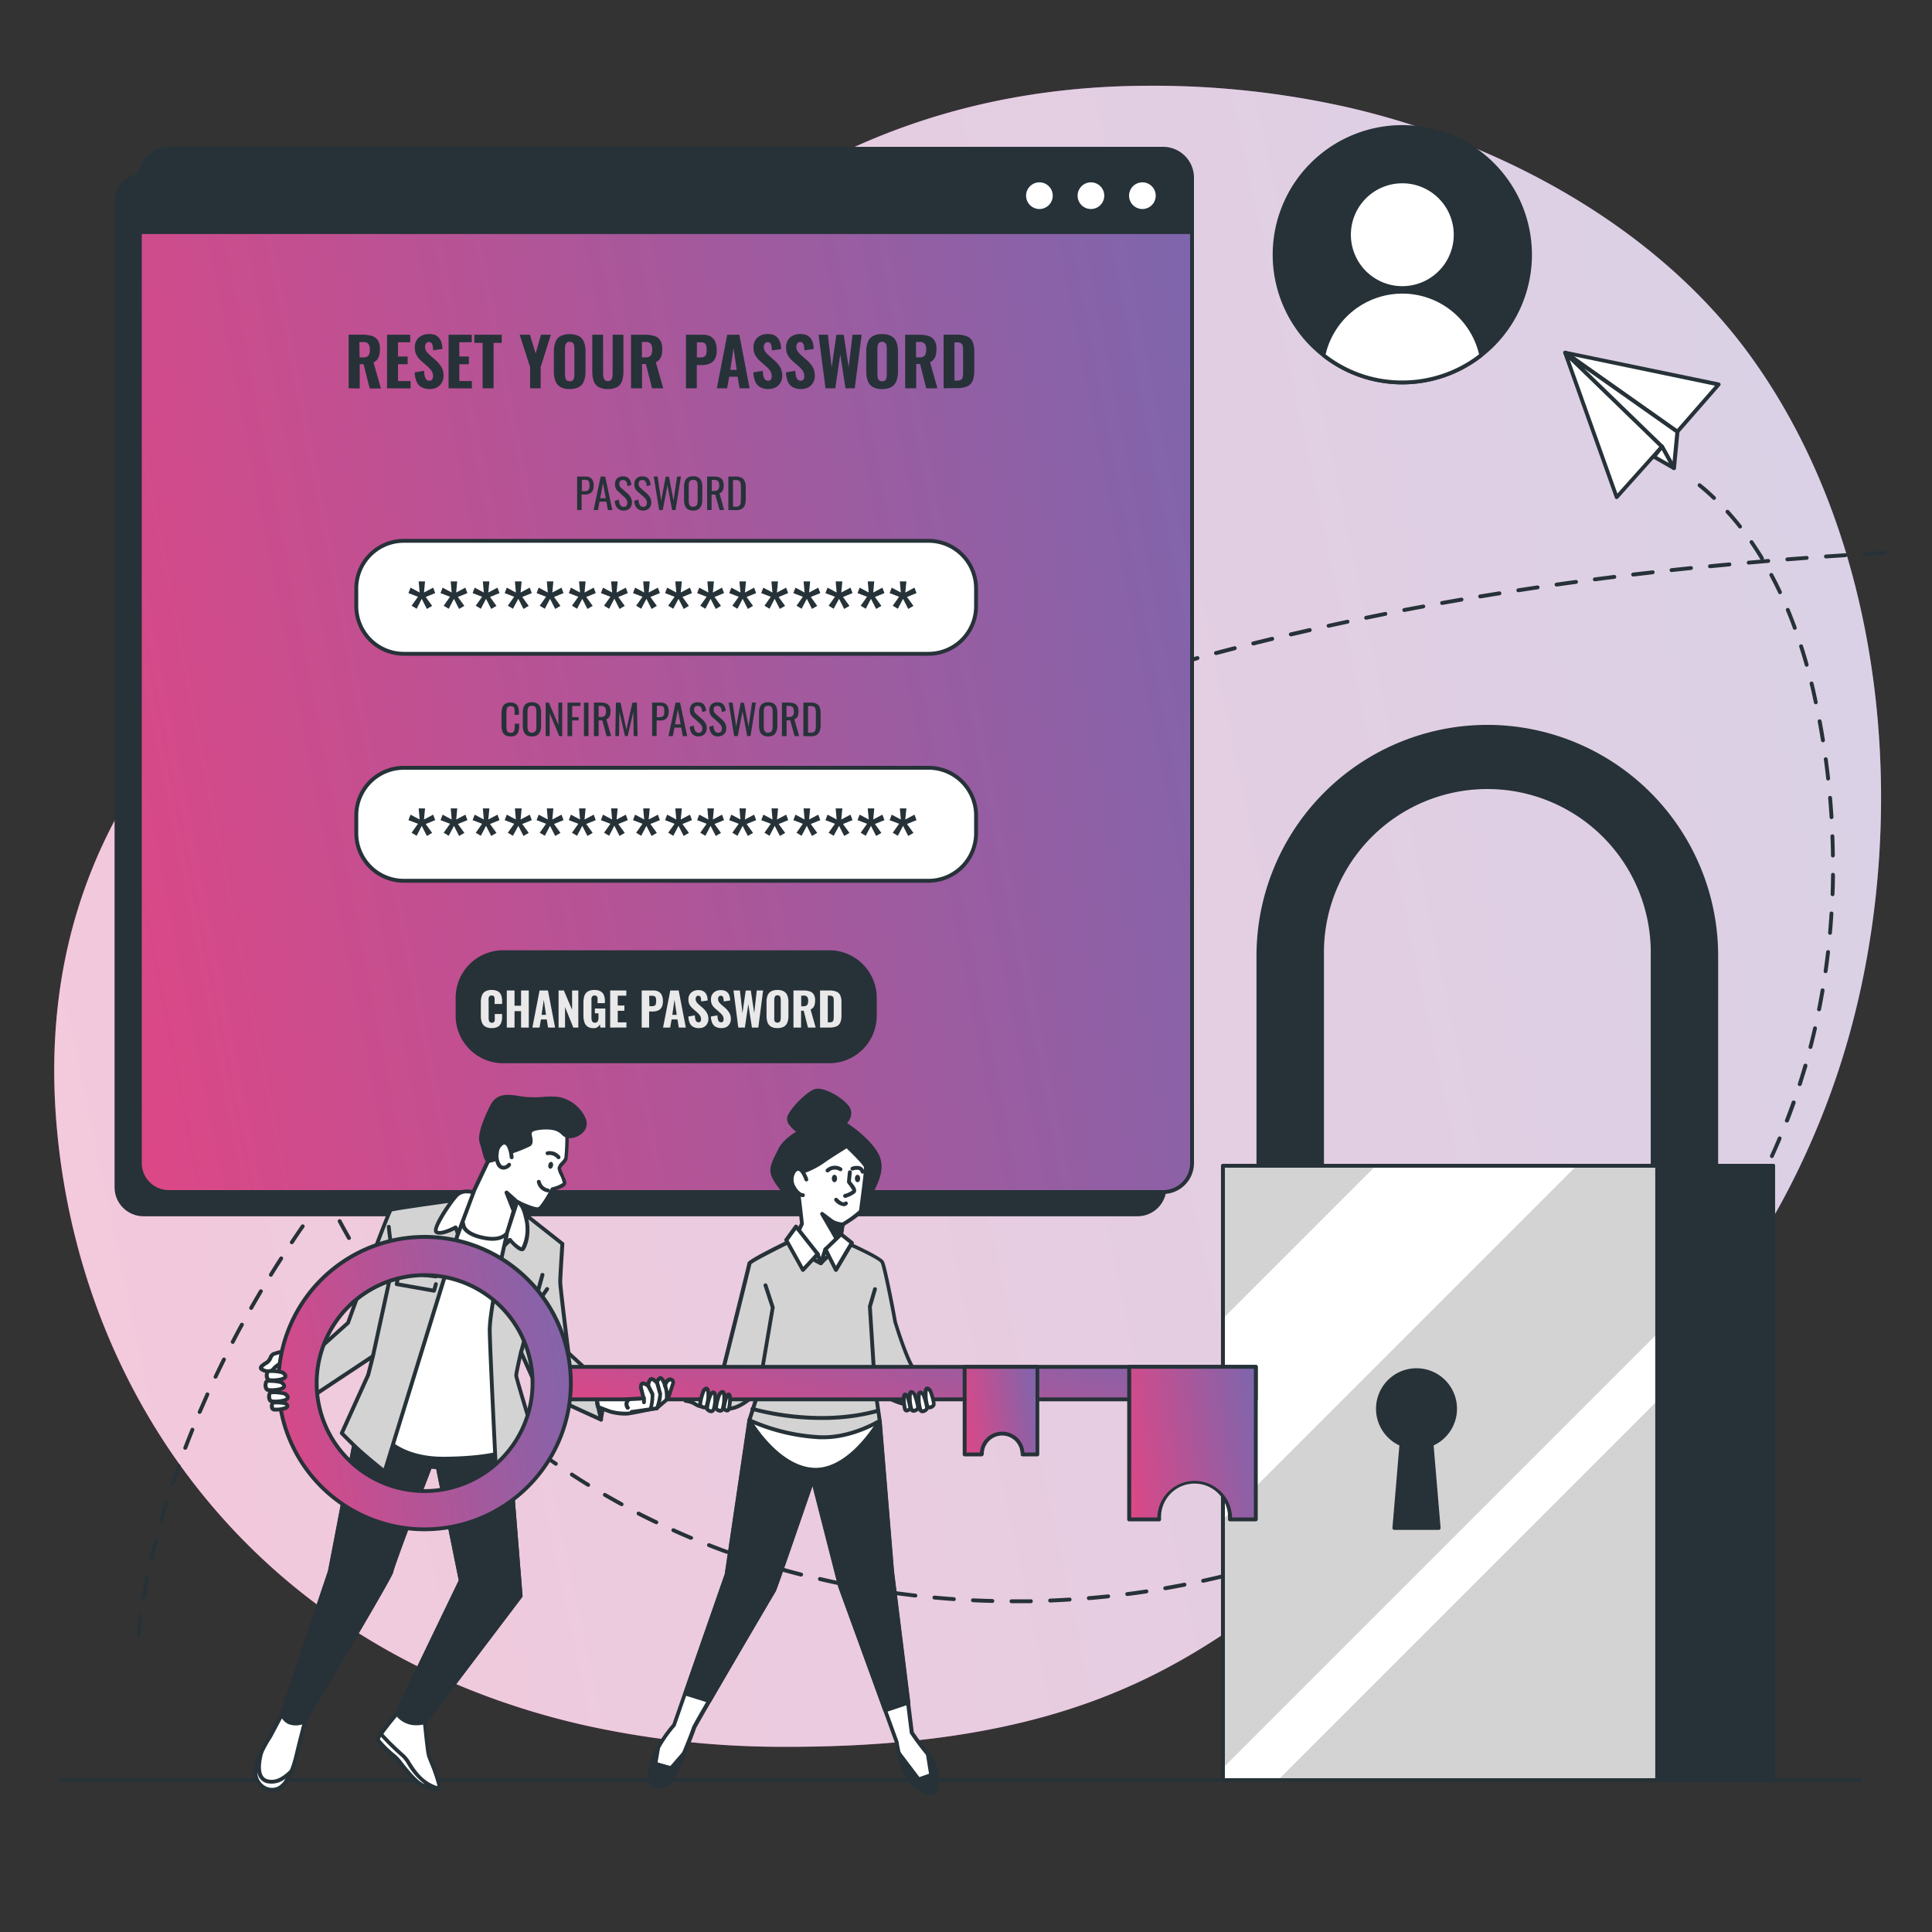 <svg width="120" height="120" fill="none" xmlns="http://www.w3.org/2000/svg"><rect width="100%" height="100%" fill="#333333" stroke="none"/><path d="M114.19 66.492c-3.238 9.814-10.215 20.573-20.484 24.075-15.514 5.294-16.906 18.017-45.056 17.93-4.11.006-8.21-.434-12.225-1.313a47.157 47.157 0 0 1-5.789-1.68c-16.68-6.016-25.812-20.325-27.12-35.616-1.716-20.112 11.969-30.256 20.88-36.24 8.911-5.983 19.087-28.188 46.769-28.32A54.895 54.895 0 0 1 83.729 6.67c9.398 2.16 19.07 7.36 24.881 15.288.434.595.852 1.2 1.255 1.829 7.845 12.199 8.741 29.323 4.325 42.705z" fill="url(#a)"/><path opacity=".7" d="M114.19 66.492c-3.238 9.814-10.215 20.573-20.484 24.075-15.514 5.294-16.906 18.017-45.056 17.93-4.11.006-8.21-.434-12.225-1.313a47.157 47.157 0 0 1-5.789-1.68c-16.68-6.016-25.812-20.325-27.12-35.616-1.716-20.112 11.969-30.256 20.88-36.24 8.911-5.983 19.087-28.188 46.769-28.32A54.895 54.895 0 0 1 83.729 6.67c9.398 2.16 19.07 7.36 24.881 15.288.434.595.852 1.2 1.255 1.829 7.845 12.199 8.741 29.323 4.325 42.705z" fill="#fff"/><path d="M115.51 110.688H3.816a.12.12 0 0 1-.084-.204.126.126 0 0 1 .084-.036H115.51a.128.128 0 0 1 .084.036.126.126 0 0 1 .036.084.118.118 0 0 1-.036.085.116.116 0 0 1-.084.035z" fill="#263238"/><path d="m97.214 21.907 9.536 1.973-2.566 2.935-6.97-4.908z" fill="#fff"/><path d="M104.184 26.934a.111.111 0 0 1-.067-.021l-6.972-4.91a.12.12 0 0 1 .094-.214l9.535 1.97c.02.006.039.016.054.03a.115.115 0 0 1 .034.052c.007.02.009.04.005.06a.114.114 0 0 1-.029.055l-2.563 2.935a.116.116 0 0 1-.091.043zm-6.427-4.8 6.403 4.522 2.359-2.7-8.762-1.822z" fill="#263238"/><path d="m97.214 21.907 3.2 8.969 2.82-3.14-6.02-5.829z" fill="#fff"/><path d="M100.414 30.996h-.024a.12.12 0 0 1-.089-.08l-3.2-8.97a.12.12 0 0 1 .049-.142.12.12 0 0 1 .148.016l6.017 5.83a.117.117 0 0 1 0 .166l-2.813 3.144a.114.114 0 0 1-.088.036zm-2.914-8.64 2.959 8.299 2.607-2.907-5.566-5.392z" fill="#263238"/><path d="m104.184 26.815-.216 2.259-.734-1.337-6.02-5.83 6.97 4.908z" fill="#fff"/><path d="M103.968 29.193a.12.12 0 0 1-.062-.016.128.128 0 0 1-.044-.046l-.72-1.32-6-5.82a.117.117 0 0 1 0-.16.118.118 0 0 1 .161-.022l6.96 4.91a.112.112 0 0 1 .051.108l-.216 2.258a.125.125 0 0 1-.031.069.119.119 0 0 1-.065.037l-.034.002zM98.4 22.89l4.913 4.761a.083.083 0 0 1 .021.029l.55.996.173-1.8-5.657-3.986z" fill="#263238"/><path d="m103.968 29.073-1.241-.703.507-.634.734 1.337z" fill="#fff"/><path d="M103.968 29.193a.131.131 0 0 1-.06-.015l-1.238-.705a.121.121 0 0 1-.04-.034.118.118 0 0 1-.02-.048.112.112 0 0 1 .024-.096l.506-.634a.11.11 0 0 1 .046-.036.111.111 0 0 1 .057-.01c.02.003.038.01.055.02a.13.13 0 0 1 .039.043l.737 1.337c.012.023.017.05.013.076a.12.12 0 0 1-.119.102zm-1.058-.86.748.428-.444-.81-.304.383zM8.609 101.693a.12.12 0 0 1-.107-.081.122.122 0 0 1-.006-.047c0-.016.024-.439.13-1.219a.113.113 0 0 1 .045-.079.112.112 0 0 1 .042-.02.123.123 0 0 1 .047-.002.119.119 0 0 1 .103.135c-.103.768-.13 1.2-.13 1.2a.12.12 0 0 1-.124.113zm.314-2.4h-.021a.116.116 0 0 1-.096-.137c.064-.387.139-.787.22-1.188a.122.122 0 0 1 .097-.096.122.122 0 0 1 .144.096.123.123 0 0 1 0 .048c-.08.398-.154.797-.221 1.18a.118.118 0 0 1-.123.094v.003zm.48-2.36h-.029a.12.12 0 0 1-.088-.144c.086-.371.18-.763.285-1.17a.12.12 0 0 1 .22-.031c.016.027.02.06.013.09-.106.406-.2.795-.286 1.164a.12.12 0 0 1-.117.09l.002.001zm.598-2.328h-.034a.119.119 0 0 1-.086-.102.117.117 0 0 1 .005-.046c.103-.372.218-.759.338-1.155a.122.122 0 0 1 .151-.079.12.12 0 0 1 .08.149c-.12.396-.24.78-.339 1.15a.122.122 0 0 1-.118.081l.003.003zm.703-2.296a.099.099 0 0 1-.036 0 .118.118 0 0 1-.077-.151c.123-.372.254-.75.392-1.138a.12.12 0 0 1 .15-.075.122.122 0 0 1 .075.154 48.1 48.1 0 0 0-.389 1.133.123.123 0 0 1-.117.074l.002.003zm.804-2.263a.095.095 0 0 1-.043 0 .118.118 0 0 1-.07-.154c.14-.367.286-.74.44-1.12a.119.119 0 0 1 .11-.09.121.121 0 0 1 .092.036.121.121 0 0 1 .033.093.121.121 0 0 1-.015.049c-.15.38-.297.751-.434 1.116a.124.124 0 0 1-.115.067l.002.002zm.895-2.23a.103.103 0 0 1-.045 0 .119.119 0 0 1-.066-.064.119.119 0 0 1 0-.092c.157-.362.315-.72.48-1.102a.118.118 0 0 1 .067-.064.12.12 0 0 1 .092.002.122.122 0 0 1 .06.16c-.16.37-.32.736-.48 1.097a.118.118 0 0 1-.11.06l.002.003zm.984-2.189a.13.13 0 0 1-.05 0 .12.12 0 0 1-.058-.16c.168-.356.344-.72.524-1.08a.122.122 0 0 1 .16-.056.118.118 0 0 1 .061.069.12.12 0 0 1-.005.092c-.18.361-.354.72-.524 1.078a.118.118 0 0 1-.11.055l.002.002zm1.068-2.16a.11.11 0 0 1-.055-.014.12.12 0 0 1-.053-.161c.185-.35.372-.706.567-1.06a.12.12 0 1 1 .21.114c-.194.355-.38.706-.563 1.056a.12.12 0 0 1-.108.072l.002-.007zM15.6 81.36a.113.113 0 0 1-.06-.017.116.116 0 0 1-.056-.072.119.119 0 0 1 .013-.091c.194-.343.396-.691.605-1.04a.116.116 0 0 1 .073-.054.118.118 0 0 1 .09.014.113.113 0 0 1 .056.073.117.117 0 0 1-.015.09c-.204.348-.406.694-.6 1.037a.126.126 0 0 1-.106.06zm1.226-2.064a.131.131 0 0 1-.064-.017.123.123 0 0 1-.039-.165c.208-.34.423-.679.643-1.018a.118.118 0 0 1 .166-.034.12.12 0 0 1 .036.166c-.218.338-.431.674-.64 1.01a.116.116 0 0 1-.102.065v-.007zm1.299-2.016a.12.12 0 0 1-.099-.187c.221-.33.447-.661.677-.994a.122.122 0 0 1 .168-.029.12.12 0 0 1 .03.166c-.24.331-.457.662-.675.989a.123.123 0 0 1-.101.055zm1.37-1.97a.125.125 0 0 1-.07-.022.123.123 0 0 1-.026-.168c.24-.322.48-.646.72-.96a.122.122 0 0 1 .2.01.118.118 0 0 1-.008.134c-.24.324-.48.645-.72.96a.118.118 0 0 1-.096.053v-.007zm1.44-1.92a.108.108 0 0 1-.074-.027.12.12 0 0 1-.022-.168c.24-.312.48-.626.747-.943a.121.121 0 0 1 .127-.04.118.118 0 0 1 .072.058.12.12 0 0 1-.012.133c-.255.314-.502.626-.744.94a.124.124 0 0 1-.094.054v-.008zm1.503-1.87a.12.12 0 0 1-.091-.197c.254-.305.51-.612.775-.917a.122.122 0 0 1 .17-.012.117.117 0 0 1 0 .168c-.262.305-.52.61-.773.915a.122.122 0 0 1-.081.043zm1.565-1.82a.13.13 0 0 1-.08-.028.122.122 0 0 1 0-.17c.264-.298.533-.593.807-.89a.12.12 0 0 1 .17-.008.12.12 0 0 1 .007.17c-.273.296-.541.592-.804.888a.123.123 0 0 1-.103.046l.003-.007zm1.624-1.763a.123.123 0 0 1-.081-.034.12.12 0 0 1 0-.17c.273-.288.552-.576.835-.864a.119.119 0 0 1 .134-.035.118.118 0 0 1 .069.067.121.121 0 0 1-.033.136c-.28.288-.559.576-.83.861a.12.12 0 0 1-.094.046v-.007zm1.68-1.714a.13.13 0 0 1-.084-.034.12.12 0 0 1 0-.17c.284-.28.57-.56.862-.838a.122.122 0 0 1 .17 0 .119.119 0 0 1 .036.086.12.12 0 0 1-.036.085 85.46 85.46 0 0 0-.896.872.12.12 0 0 1-.052.016v-.017zm1.736-1.658a.12.12 0 0 1-.116-.146.12.12 0 0 1 .034-.06c.29-.271.585-.541.886-.812a.119.119 0 0 1 .13-.026.12.12 0 0 1 .04.194c-.3.269-.593.54-.883.809a.122.122 0 0 1-.094.048l.003-.007zm1.783-1.603a.12.12 0 0 1-.118-.15.12.12 0 0 1 .039-.062c.297-.261.602-.523.91-.785a.119.119 0 0 1 .087-.028.122.122 0 0 1 .105.084.122.122 0 0 1-.037.13c-.307.258-.61.52-.91.78a.12.12 0 0 1-.076.038v-.008zm1.828-1.553a.123.123 0 0 1-.093-.044.12.12 0 0 1 .017-.168c.307-.254.619-.504.933-.756a.118.118 0 0 1 .041-.022c.015-.005.031-.006.047-.005a.119.119 0 0 1 .08.044.122.122 0 0 1-.017.17c-.314.24-.626.502-.93.754a.116.116 0 0 1-.078.034v-.007zm1.875-1.495a.113.113 0 0 1-.094-.049.12.12 0 0 1 .02-.168c.32-.244.64-.484.96-.72a.119.119 0 0 1 .133-.007.12.12 0 0 1 .01.2l-.96.72a.123.123 0 0 1-.07.03v-.007zm1.92-1.44a.12.12 0 0 1-.112-.157.12.12 0 0 1 .042-.06c.32-.24.646-.48.972-.703a.122.122 0 0 1 .168.027.121.121 0 0 1 .02.09.12.12 0 0 1-.049.078c-.326.24-.65.48-.96.7a.112.112 0 0 1-.086.027l.005-.002zm1.956-1.392a.115.115 0 0 1-.099-.05.123.123 0 0 1 .03-.169c.328-.225.657-.451.993-.677a.12.12 0 0 1 .185.076.12.12 0 0 1-.05.123c-.334.226-.664.452-.992.677a.116.116 0 0 1-.072.022l.005-.003zm1.99-1.337a.122.122 0 0 1-.101-.055.12.12 0 0 1 .036-.166c.333-.22.67-.436 1.01-.65a.12.12 0 0 1 .166.035.122.122 0 0 1-.039.166c-.339.216-.674.433-1.005.65a.138.138 0 0 1-.072.022l.005-.002zm2.025-1.287a.127.127 0 0 1-.103-.057.12.12 0 0 1 .04-.166c.338-.21.68-.417 1.026-.624a.12.12 0 0 1 .165.132.12.12 0 0 1-.043.072l-1.023.624a.12.12 0 0 1-.067.022l.005-.003zm2.057-1.236a.123.123 0 0 1-.121-.104.119.119 0 0 1 .058-.119c.344-.202.692-.402 1.042-.6a.116.116 0 0 1 .09-.013.118.118 0 0 1 .073.056.123.123 0 0 1-.045.166c-.35.197-.695.396-1.037.598a.114.114 0 0 1-.065.019l.005-.003zm2.083-1.185a.122.122 0 0 1-.115-.154.115.115 0 0 1 .057-.072l1.054-.576a.12.12 0 1 1 .115.211c-.355.192-.705.382-1.05.574a.108.108 0 0 1-.06.02v-.003zm2.114-1.138a.123.123 0 0 1-.108-.065.12.12 0 0 1 .05-.16c.354-.185.72-.37 1.069-.553a.12.12 0 0 1 .16.053.118.118 0 0 1-.052.161c-.358.182-.72.367-1.063.55a.118.118 0 0 1-.06.017l.005-.003zm2.136-1.09a.12.12 0 0 1-.052-.225c.358-.178.718-.354 1.08-.528a.118.118 0 0 1 .13.018c.012.01.021.023.028.037a.118.118 0 0 1-.055.16l-1.075.526a.116.116 0 0 1-.06.015l.005-.002zm2.16-1.041a.115.115 0 0 1-.108-.067.12.12 0 0 1 .058-.161l1.09-.504a.118.118 0 0 1 .095-.007.119.119 0 0 1 .08.111.119.119 0 0 1-.077.114c-.365.16-.727.328-1.087.504a.125.125 0 0 1-.053.012l.002-.002zm2.182-.996a.12.12 0 0 1-.104-.173.12.12 0 0 1 .056-.055c.365-.163.72-.322 1.1-.48a.12.12 0 0 1 .16.154.12.12 0 0 1-.065.067c-.37.16-.735.32-1.096.48a.126.126 0 0 1-.053.01l.002-.003zm2.203-.96a.115.115 0 0 1-.11-.075.119.119 0 0 1 0-.091.119.119 0 0 1 .065-.065c.366-.16.736-.312 1.108-.458a.116.116 0 0 1 .131.026.12.12 0 0 1-.04.195c-.372.15-.742.303-1.108.458a.104.104 0 0 1-.04.022l-.006-.012zm2.22-.907a.123.123 0 0 1-.11-.075.12.12 0 0 1 .067-.156c.37-.148.742-.292 1.119-.439a.12.12 0 0 1 .161.115.117.117 0 0 1-.075.108c-.375.147-.747.29-1.116.44a.142.142 0 0 1-.048.019l.002-.012zm2.24-.864a.125.125 0 0 1-.113-.08.12.12 0 0 1 .07-.153l1.125-.418a.12.12 0 0 1 .154.072.118.118 0 0 1-.07.154c-.38.138-.755.277-1.126.417a.114.114 0 0 1-.043.02l.003-.012zm2.253-.823a.119.119 0 0 1-.113-.082.115.115 0 0 1 .072-.151c.375-.135.754-.267 1.133-.399a.126.126 0 1 1 .08.24c-.38.13-.757.262-1.133.396a.11.11 0 0 1-.041.008l.002-.012zm2.268-.785a.12.12 0 0 1-.08-.21.117.117 0 0 1 .042-.023c.377-.128.757-.254 1.14-.377a.125.125 0 1 1 .074.24l-1.14.377a.113.113 0 0 1-.038 0l.002-.007zm2.28-.744a.121.121 0 0 1-.036-.24l1.145-.358a.117.117 0 0 1 .151.08.12.12 0 0 1-.08.148l-1.156.377a.098.098 0 0 1-.026.005l.002-.012zm2.292-.706a.118.118 0 0 1-.104-.176.122.122 0 0 1 .07-.06l1.153-.337a.125.125 0 0 1 .067.24l-1.152.35a.095.095 0 0 1-.036 0l.002-.017zm2.304-.667a.125.125 0 0 1-.115-.089.122.122 0 0 1 .084-.149l1.157-.319a.124.124 0 1 1 .062.24l-1.154.322-.034-.005zm2.316-.634a.123.123 0 0 1-.118-.089.12.12 0 0 1 .087-.146c.384-.103.773-.204 1.162-.305a.123.123 0 0 1 .135.184.124.124 0 0 1-.075.056l-1.16.303-.03-.003zm2.323-.597a.121.121 0 0 1-.028-.24l1.166-.286a.123.123 0 1 1 .055.24l-1.164.286h-.029zm2.333-.564a.12.12 0 0 1-.029-.238l1.171-.269a.123.123 0 0 1 .053.24l-1.169.27-.026-.003zm2.338-.533a.116.116 0 0 1-.116-.094.118.118 0 0 1 .092-.141l1.173-.255a.12.12 0 0 1 .142.092.123.123 0 0 1-.091.143l-1.174.253-.026.002zm2.347-.497a.12.12 0 1 1-.024-.24l1.178-.24a.12.12 0 0 1 .14.096.114.114 0 0 1-.05.123.116.116 0 0 1-.044.016l-1.176.24-.024.005zm2.354-.48a.118.118 0 0 1-.117-.098.122.122 0 0 1 .093-.142l1.181-.22a.117.117 0 0 1 .14.095.12.12 0 0 1-.097.14c-.393.072-.787.146-1.178.223l-.022.002zm2.36-.44a.121.121 0 0 1-.118-.063.12.12 0 0 1 .05-.163.12.12 0 0 1 .046-.013l1.183-.209a.122.122 0 1 1 .04.24l-1.18.206-.022.003zm2.364-.407a.121.121 0 0 1-.13-.11.121.121 0 0 1 .065-.117.12.12 0 0 1 .045-.013l1.186-.192a.122.122 0 0 1 .115.192.121.121 0 0 1-.08.048l-1.182.194-.02-.002zm2.368-.382a.119.119 0 0 1-.087-.029.12.12 0 0 1 .07-.21l1.186-.18a.122.122 0 0 1 .116.191.121.121 0 0 1-.08.048c-.398.058-.792.118-1.185.18h-.02zm2.374-.352a.119.119 0 0 1-.087-.03.12.12 0 0 1 .07-.21c.394-.056.792-.113 1.2-.166a.12.12 0 0 1 .136.104.121.121 0 0 1-.105.136c-.398.053-.794.11-1.188.165h-.026zm2.378-.325a.119.119 0 0 1-.087-.029.12.12 0 0 1 .07-.21l1.2-.154a.123.123 0 0 1 .09.024.122.122 0 0 1 .022.17.124.124 0 0 1-.08.046c-.399.048-.795.1-1.2.151l-.015.002zm2.379-.3a.122.122 0 0 1-.087-.03.116.116 0 0 1-.039-.084.116.116 0 0 1 .031-.086.119.119 0 0 1 .083-.04l1.2-.139a.122.122 0 0 1 .089.025c.012.01.023.022.03.036a.12.12 0 0 1-.091.18l-1.2.14-.016-.002zm2.385-.273a.12.12 0 1 1-.014-.24l1.2-.127a.121.121 0 0 1 .088.025c.024.02.04.049.044.08a.124.124 0 0 1-.004.047.131.131 0 0 1-.059.072.118.118 0 0 1-.045.013l-1.2.127-.01.003zm2.386-.24a.12.12 0 1 1-.012-.24c.398-.042.798-.08 1.2-.115a.12.12 0 0 1 .088.026.12.12 0 0 1 .017.17.119.119 0 0 1-.081.044l-1.2.115h-.012zm2.4-.226a.121.121 0 0 1-.085-.035.122.122 0 0 1-.035-.085c0-.032.013-.062.035-.085a.12.12 0 0 1 .085-.035l1.2-.105a.124.124 0 0 1 .088.028.118.118 0 0 1 .041.082.105.105 0 0 1-.005.047.118.118 0 0 1-.105.083l-1.2.103-.019.002zm2.4-.204a.119.119 0 0 1-.12-.11.12.12 0 0 1 .03-.087.123.123 0 0 1 .08-.043l1.2-.09a.116.116 0 0 1 .087.028c.012.01.022.022.029.036.007.015.011.03.011.046a.106.106 0 0 1-.005.046.118.118 0 0 1-.105.083l-1.2.091h-.007zm2.4-.18a.119.119 0 0 1-.007-.238l1.2-.08a.12.12 0 1 1 .014.24l-1.2.08-.007-.002zm2.4-.156a.122.122 0 0 1-.114-.159.111.111 0 0 1 .024-.04.116.116 0 0 1 .083-.04l1.2-.073a.114.114 0 0 1 .087.03c.012.01.022.023.029.037.006.015.01.03.011.046a.122.122 0 0 1-.006.047.12.12 0 0 1-.062.069.117.117 0 0 1-.045.011c-.401.024-.799.046-1.2.072h-.007z" fill="#263238"/><path d="M63.024 99.576h-.197a.12.12 0 1 1 0-.24h1.197a.11.11 0 0 1 .123.117.12.12 0 0 1-.033.086.123.123 0 0 1-.084.037h-1.006zm-1.397-.017c-.4-.01-.8-.024-1.2-.043a.123.123 0 0 1-.104-.173.12.12 0 0 1 .068-.06.117.117 0 0 1 .046-.007c.4.019.8.033 1.2.043a.12.12 0 1 1 0 .24h-.01zm3.6-.026a.12.12 0 1 1 0-.24c.399-.017.797-.037 1.2-.063a.118.118 0 0 1 .127.113.117.117 0 0 1-.11.127c-.4.026-.802.046-1.2.063h-.017zm-6-.09c-.4-.026-.799-.06-1.2-.095a.122.122 0 0 1-.108-.132.125.125 0 0 1 .132-.108c.396.036.795.07 1.2.096a.122.122 0 0 1 .113.13.12.12 0 0 1-.134.11h-.003zm8.4-.06a.122.122 0 0 1-.114-.156.119.119 0 0 1 .105-.083 74.56 74.56 0 0 0 1.2-.113.122.122 0 0 1 .088.027.12.12 0 0 1 .04.128.122.122 0 0 1-.06.071.121.121 0 0 1-.044.014 48.41 48.41 0 0 1-1.2.115l-.015-.002zm-10.785-.16c-.401-.046-.797-.096-1.2-.151a.12.12 0 0 1-.104-.135.122.122 0 0 1 .137-.103c.394.055.792.106 1.188.151a.12.12 0 0 1-.014.24l-.007-.002zm13.173-.094a.12.12 0 0 1-.061-.223.118.118 0 0 1 .045-.014c.395-.05.791-.106 1.185-.166a.121.121 0 1 1 .036.24c-.396.06-.792.115-1.2.166l-.005-.003zm-15.552-.24h-.019a48.982 48.982 0 0 1-1.186-.204.122.122 0 0 1 .044-.24c.393.072.787.14 1.18.204a.12.12 0 1 1-.019.24zm17.923-.122a.12.12 0 0 1-.019-.24c.394-.07.785-.142 1.176-.219a.122.122 0 1 1 .048.24c-.393.077-.79.152-1.183.219h-.022zm-20.284-.312h-.022a64.045 64.045 0 0 1-1.176-.26.123.123 0 1 1 .055-.24c.389.092.778.178 1.169.26a.12.12 0 0 1 .094.141.122.122 0 0 1-.125.106l.005-.007zm22.641-.149a.12.12 0 0 1-.026-.24c.389-.086.78-.175 1.166-.269a.123.123 0 0 1 .147.09.12.12 0 0 1-.09.143c-.39.096-.78.185-1.173.271l-.024.005zm-24.986-.386h-.029a45.855 45.855 0 0 1-1.162-.312.126.126 0 0 1-.075-.058.124.124 0 0 1 .14-.182c.384.11.768.213 1.157.312a.122.122 0 0 1 .087.146.12.12 0 0 1-.118.094zm27.314-.168a.12.12 0 0 1-.105-.181.122.122 0 0 1 .074-.057c.386-.1.77-.209 1.152-.32a.125.125 0 0 1 .067.24c-.384.114-.77.22-1.159.323l-.029-.005zm-29.625-.48h-.034c-.384-.12-.766-.244-1.147-.37a.12.12 0 0 1 .077-.228c.379.128.759.25 1.14.367a.123.123 0 0 1 .079.151.12.12 0 0 1-.115.073v.007zm31.92-.183a.122.122 0 0 1-.116-.084.123.123 0 0 1 .08-.15c.381-.12.76-.24 1.137-.373a.123.123 0 0 1 .154.075.12.12 0 0 1-.035.13.121.121 0 0 1-.042.023c-.38.127-.76.25-1.142.372l-.036.007zm-34.205-.58a.112.112 0 0 1-.04 0c-.38-.137-.755-.279-1.129-.425a.12.12 0 1 1 .089-.224c.372.147.744.286 1.12.423a.12.12 0 0 1 .073.153.126.126 0 0 1-.104.065l-.01.007zm36.48-.19a.122.122 0 0 1-.14-.1.123.123 0 0 1 .099-.14c.374-.136.748-.278 1.12-.425a.12.12 0 0 1 .157.07.121.121 0 0 1-.07.156c-.374.144-.75.285-1.125.425a.12.12 0 0 1-.034.007l-.007.007zm-38.715-.684a.104.104 0 0 1-.045 0c-.372-.154-.74-.315-1.104-.48a.123.123 0 0 1-.064-.067.12.12 0 0 1 .162-.154c.363.166.72.324 1.097.48a.118.118 0 0 1 .066.066.122.122 0 0 1-.001.093.118.118 0 0 1-.103.055l-.008.007zm40.95-.19a.122.122 0 0 1-.111-.074.12.12 0 0 1 .065-.156c.37-.16.737-.32 1.101-.48a.122.122 0 0 1 .169.108.12.12 0 0 1-.073.113l-1.104.48c-.013.002-.027.003-.04.002l-.008.007zm-43.138-.794a.13.13 0 0 1-.053 0 56.22 56.22 0 0 1-1.078-.535.119.119 0 0 1-.06-.07.119.119 0 0 1 .009-.092.12.12 0 0 1 .162-.052c.355.183.72.358 1.07.53a.122.122 0 1 1-.05.24v-.021zm45.338-.173a.12.12 0 0 1-.115-.094.12.12 0 0 1 .065-.134c.361-.168.722-.34 1.082-.513a.12.12 0 0 1 .167.147.12.12 0 0 1-.061.069c-.362.175-.724.347-1.088.516a.125.125 0 0 1-.043.002l-.007.007zm-47.467-.926a.12.12 0 0 1-.058-.015 43.97 43.97 0 0 1-1.049-.59.12.12 0 0 1 .12-.207c.344.197.694.394 1.044.586a.123.123 0 0 1 .049.163.126.126 0 0 1-.106.063zm49.634-.13a.12.12 0 0 1-.055-.228 81.93 81.93 0 0 0 1.06-.554.123.123 0 0 1 .164.048.118.118 0 0 1 .009.092.12.12 0 0 1-.06.07c-.351.191-.707.377-1.065.558a.11.11 0 0 1-.053.014zm-51.71-1.073a.12.12 0 0 1-.063-.019 45.961 45.961 0 0 1-1.015-.643.12.12 0 0 1-.036-.166.122.122 0 0 1 .168-.036c.329.216.667.432 1.008.641a.12.12 0 0 1 .041.166.125.125 0 0 1-.103.057zm53.825-.062a.128.128 0 0 1-.106-.063.123.123 0 0 1 .046-.163c.347-.197.693-.396 1.039-.597a.117.117 0 0 1 .163.04.122.122 0 0 1-.04.166c-.346.205-.694.405-1.045.6a.123.123 0 0 1-.057.017zm2.066-1.222a.12.12 0 0 1-.062-.223c.338-.209.676-.422 1.01-.64a.122.122 0 0 1 .09-.018.119.119 0 0 1 .077.052.12.12 0 0 1-.001.134.122.122 0 0 1-.034.033c-.336.218-.677.432-1.015.643a.135.135 0 0 1-.065.02zm-57.898-.028a.122.122 0 0 1-.07-.02 48.017 48.017 0 0 1-.978-.698.12.12 0 1 1 .141-.195c.32.24.648.48.975.694a.12.12 0 0 1 .046.134.12.12 0 0 1-.114.085zm59.912-1.277a.115.115 0 0 1-.099-.05.122.122 0 0 1-.02-.091.12.12 0 0 1 .051-.078c.33-.223.658-.453.982-.684a.12.12 0 0 1 .134-.003.12.12 0 0 1 .038.164.116.116 0 0 1-.033.034c-.32.232-.649.461-.986.688a.115.115 0 0 1-.067.02zm-61.846-.137a.108.108 0 0 1-.072-.026c-.317-.24-.634-.497-.938-.75a.118.118 0 0 1-.017-.167.116.116 0 0 1 .08-.044.12.12 0 0 1 .088.027c.305.24.62.502.933.746a.118.118 0 0 1 .022.168.128.128 0 0 1-.096.044v.002zm63.8-1.255a.123.123 0 0 1-.097-.048.12.12 0 0 1 .024-.168l.96-.72a.12.12 0 0 1 .163.026.12.12 0 0 1-.016.163c-.315.24-.634.48-.96.72a.137.137 0 0 1-.075.024v.003zm-65.65-.267a.124.124 0 0 1-.08-.028c-.3-.262-.602-.53-.895-.8a.12.12 0 0 1-.007-.17.12.12 0 0 1 .17-.007c.29.269.59.535.89.796a.118.118 0 0 1 .013.169.116.116 0 0 1-.091.038v.002zm67.536-1.221a.115.115 0 0 1-.092-.043.12.12 0 0 1-.028-.088.117.117 0 0 1 .043-.08c.309-.255.614-.513.914-.773a.122.122 0 0 1 .133-.017.122.122 0 0 1 .061.07.12.12 0 0 1-.035.13c-.303.26-.61.518-.92.774a.13.13 0 0 1-.076.027zm-69.298-.403a.117.117 0 0 1-.084-.034 35.247 35.247 0 0 1-.847-.847.118.118 0 0 1-.034-.086.12.12 0 0 1 .122-.119c.032 0 .062.014.085.037.273.28.556.566.842.844a.12.12 0 0 1 .035.084.12.12 0 0 1-.035.085.122.122 0 0 1-.084.038v-.002zm71.112-1.167a.12.12 0 0 1-.079-.209c.294-.269.585-.54.873-.816a.139.139 0 0 1 .039-.026.125.125 0 0 1 .093 0 .126.126 0 0 1 .065.065.12.12 0 0 1-.026.13c-.288.278-.581.551-.879.82a.117.117 0 0 1-.086.038v-.002zm-72.782-.552a.11.11 0 0 1-.087-.038 35.121 35.121 0 0 1-.801-.898.12.12 0 1 1 .18-.156c.259.298.528.598.796.893a.116.116 0 0 1 0 .168.114.114 0 0 1-.088.033v-.002zm74.517-1.106a.119.119 0 0 1-.086-.034.123.123 0 0 1-.035-.085c0-.032.013-.063.035-.085.28-.283.557-.57.833-.86a.12.12 0 0 1 .201.08.12.12 0 0 1-.026.084c-.275.293-.555.581-.838.866a.123.123 0 0 1-.084.036v-.002zm-76.08-.706a.121.121 0 0 1-.093-.043c-.24-.307-.504-.624-.75-.943a.12.12 0 0 1 .19-.147c.24.317.495.632.744.936a.119.119 0 0 1 .028.089.12.12 0 0 1-.044.082.122.122 0 0 1-.082.028l.007-.002zm77.731-1.04a.113.113 0 0 1-.114-.116.121.121 0 0 1 .035-.085c.264-.295.528-.6.785-.902a.12.12 0 0 1 .201.07.117.117 0 0 1-.019.084c-.256.304-.523.612-.789.91a.126.126 0 0 1-.047.034.124.124 0 0 1-.059.008l.007-.002zm-79.2-.858a.115.115 0 0 1-.095-.05c-.24-.325-.48-.656-.694-.982a.12.12 0 0 1-.002-.135.12.12 0 0 1 .033-.033.117.117 0 0 1 .133-.002.12.12 0 0 1 .033.033c.223.326.456.655.69.977a.123.123 0 0 1-.026.168.118.118 0 0 1-.076.026l.005-.002zm80.746-.975a.12.12 0 0 1-.11-.068c-.01-.02-.013-.044-.01-.067a.117.117 0 0 1 .026-.062c.24-.312.495-.628.732-.945a.119.119 0 0 1 .214.055.118.118 0 0 1-.022.089c-.24.317-.48.638-.736.96a.122.122 0 0 1-.099.04l.005-.002zM22.918 79.07a.122.122 0 0 1-.101-.055 47.3 47.3 0 0 1-.636-1.02.121.121 0 0 1 .006-.134.12.12 0 0 1 .167-.026.12.12 0 0 1 .03.035c.205.338.418.68.634 1.015a.118.118 0 0 1-.035.166.12.12 0 0 1-.065.02zm83.541-.914a.12.12 0 0 1-.069-.022.125.125 0 0 1-.049-.078.124.124 0 0 1 .02-.09c.24-.326.458-.657.677-.986a.112.112 0 0 1 .032-.038.116.116 0 0 1 .094-.024c.016.003.032.01.046.018a.129.129 0 0 1 .052.082.104.104 0 0 1-.003.05.12.12 0 0 1-.022.044c-.219.33-.447.665-.679.993a.12.12 0 0 1-.099.05zm-84.782-1.14a.122.122 0 0 1-.106-.06l-.163-.29a29.045 29.045 0 0 1-.418-.764.117.117 0 0 1 .049-.16.12.12 0 0 1 .163.047c.136.257.276.51.415.761l.163.288a.118.118 0 0 1-.043.163.138.138 0 0 1-.06.015zm86.109-.862a.122.122 0 0 1-.064-.017.121.121 0 0 1-.053-.075.125.125 0 0 1 .014-.09c.211-.343.418-.69.615-1.027a.112.112 0 0 1 .072-.057.118.118 0 0 1 .091.013.116.116 0 0 1 .056.073.116.116 0 0 1-.011.09c-.199.341-.405.69-.619 1.033a.117.117 0 0 1-.042.042.117.117 0 0 1-.059.015zm-87.24-1.253a.122.122 0 0 1-.107-.067c-.185-.372-.358-.74-.514-1.092a.12.12 0 0 1 .062-.158.122.122 0 0 1 .159.062c.153.348.326.72.508 1.08a.121.121 0 0 1-.017.133.12.12 0 0 1-.038.028.11.11 0 0 1-.052.014zm88.44-.825a.125.125 0 0 1-.057-.015.121.121 0 0 1-.057-.072.12.12 0 0 1 .009-.09c.187-.354.372-.72.547-1.064a.123.123 0 0 1 .161-.053.116.116 0 0 1 .037.029.11.11 0 0 1 .024.04.122.122 0 0 1-.006.092c-.178.355-.362.72-.552 1.068a.119.119 0 0 1-.106.065zm-89.412-1.37a.115.115 0 0 1-.11-.078 19.124 19.124 0 0 1-.4-1.14.125.125 0 1 1 .24-.072c.115.368.24.747.393 1.126a.121.121 0 0 1-.07.156l-.052.007zm90.48-.778a.124.124 0 0 1-.112-.08.125.125 0 0 1 .002-.09c.166-.36.326-.72.48-1.095a.114.114 0 0 1 .026-.04.12.12 0 0 1 .195.134c-.156.37-.319.739-.48 1.099a.12.12 0 0 1-.044.053.12.12 0 0 1-.067.019zm-91.2-1.51a.123.123 0 0 1-.117-.094 23.482 23.482 0 0 1-.122-.561.122.122 0 0 1 .097-.143.121.121 0 0 1 .125.053.122.122 0 0 1 .018.044c.035.185.074.37.117.552a.117.117 0 0 1-.089.144l-.028.005zm92.129-.7a.092.092 0 0 1-.043 0 .121.121 0 0 1-.07-.154c.144-.375.286-.751.416-1.123a.122.122 0 0 1 .064-.073.125.125 0 0 1 .096-.007c.032.011.059.034.073.064a.13.13 0 0 1 .007.097c-.135.372-.274.754-.418 1.128a.12.12 0 0 1-.05.052.121.121 0 0 1-.07.015h-.005zm.799-2.264h-.036a.118.118 0 0 1-.069-.06.117.117 0 0 1-.007-.091c.12-.38.24-.763.348-1.145a.12.12 0 0 1 .022-.043.123.123 0 0 1 .131-.043.126.126 0 0 1 .044.022.126.126 0 0 1 .043.132c-.111.383-.24.77-.351 1.149a.12.12 0 0 1-.12.08h-.005zm.668-2.304h-.029a.115.115 0 0 1-.042-.02.117.117 0 0 1-.047-.08.123.123 0 0 1 .002-.046c.099-.382.192-.773.284-1.162a.12.12 0 0 1 .051-.076.115.115 0 0 1 .044-.016.115.115 0 0 1 .046 0 .13.13 0 0 1 .076.053.136.136 0 0 1 .017.045.124.124 0 0 1-.002.047c-.088.391-.184.785-.283 1.169a.12.12 0 0 1-.113.086h-.004zm.535-2.34h-.024a.113.113 0 0 1-.077-.05.117.117 0 0 1-.017-.091c.077-.384.149-.78.216-1.176a.122.122 0 0 1 .22-.05.122.122 0 0 1 .02.09 40.18 40.18 0 0 1-.218 1.184.123.123 0 0 1-.115.094h-.005zm.403-2.366h-.017a.125.125 0 0 1-.079-.048.111.111 0 0 1-.019-.042.123.123 0 0 1-.003-.047c.056-.394.108-.79.154-1.186a.12.12 0 0 1 .045-.081.116.116 0 0 1 .088-.026.119.119 0 0 1 .081.045.124.124 0 0 1 .026.089 52.42 52.42 0 0 1-.154 1.2.114.114 0 0 1-.042.068.121.121 0 0 1-.075.028h-.005zm.278-2.384h-.012a.12.12 0 0 1-.08-.042.125.125 0 0 1-.028-.087c.036-.398.065-.797.092-1.2 0-.016.003-.032.01-.046a.116.116 0 0 1 .028-.038.113.113 0 0 1 .089-.027.116.116 0 0 1 .105.08c.005.016.007.032.005.048-.024.398-.055.799-.091 1.2a.116.116 0 0 1-.034.078.118.118 0 0 1-.079.034h-.005zm.152-2.4a.118.118 0 0 1-.084-.038.108.108 0 0 1-.024-.04.122.122 0 0 1-.008-.046c.015-.399.024-.799.029-1.2a.126.126 0 0 1 .007-.047.123.123 0 0 1 .026-.04.11.11 0 0 1 .087-.033.122.122 0 0 1 .12.122c0 .402-.009.802-.029 1.2a.13.13 0 0 1-.007.048.131.131 0 0 1-.026.04.123.123 0 0 1-.087.038l-.004-.004zm.026-2.4a.121.121 0 0 1-.083-.035.119.119 0 0 1-.037-.082c0-.398-.014-.797-.031-1.2a.12.12 0 0 1 .032-.085.122.122 0 0 1 .17-.006.12.12 0 0 1 .028.038c.006.014.01.03.01.046.017.4.026.801.031 1.2a.119.119 0 0 1-.008.045.122.122 0 0 1-.064.066.116.116 0 0 1-.046.009l-.002.005zm-.084-2.38a.117.117 0 0 1-.082-.033.118.118 0 0 1-.038-.08 51.127 51.127 0 0 0-.089-1.2.122.122 0 0 1 .063-.117.122.122 0 0 1 .045-.013.118.118 0 0 1 .13.108c.036.401.065.8.091 1.2a.122.122 0 0 1-.006.047.11.11 0 0 1-.024.04.116.116 0 0 1-.083.04l-.007.008zm-.211-2.4a.122.122 0 0 1-.079-.031.126.126 0 0 1-.039-.075 48.6 48.6 0 0 0-.149-1.2.126.126 0 0 1 .023-.09.124.124 0 0 1 .081-.047.122.122 0 0 1 .134.104c.055.398.103.794.149 1.2a.12.12 0 0 1-.106.131l-.014.008zm-.324-2.379a.12.12 0 0 1-.12-.1 51.39 51.39 0 0 0-.204-1.179.119.119 0 0 1 .02-.091.12.12 0 0 1 .169-.03.122.122 0 0 1 .051.078c.074.393.144.787.206 1.183a.107.107 0 0 1-.001.047.115.115 0 0 1-.019.043.125.125 0 0 1-.034.033.129.129 0 0 1-.044.016h-.024zm-.442-2.359a.117.117 0 0 1-.115-.093l-.024-.104c-.074-.355-.156-.72-.24-1.063a.122.122 0 0 1 .015-.091.12.12 0 0 1 .074-.055.12.12 0 0 1 .144.089c.086.352.17.72.24 1.07l.021.103a.122.122 0 0 1 .002.047.133.133 0 0 1-.017.043.125.125 0 0 1-.033.033.113.113 0 0 1-.043.019l-.024.002zm-.569-2.33a.12.12 0 0 1-.115-.089c-.11-.389-.225-.775-.345-1.145a.122.122 0 0 1 .079-.151.123.123 0 0 1 .151.08c.12.371.24.76.346 1.151a.124.124 0 0 1 .003.047.103.103 0 0 1-.014.045.126.126 0 0 1-.073.057l-.032.005zm-.736-2.292a.123.123 0 0 1-.113-.08 26.23 26.23 0 0 0-.432-1.113.123.123 0 0 1-.01-.046.124.124 0 0 1 .035-.086.127.127 0 0 1 .04-.026.122.122 0 0 1 .156.064c.151.365.297.744.436 1.123a.123.123 0 0 1-.072.156.109.109 0 0 1-.04.008zm-.92-2.218a.119.119 0 0 1-.064-.017.12.12 0 0 1-.044-.05c-.172-.367-.352-.72-.535-1.068a.119.119 0 0 1-.013-.045.123.123 0 0 1 .004-.047.12.12 0 0 1 .06-.071.113.113 0 0 1 .091-.009.113.113 0 0 1 .069.06c.185.345.368.707.54 1.077.007.014.011.03.012.045a.121.121 0 0 1-.031.086.126.126 0 0 1-.038.027.101.101 0 0 1-.051.017v-.005zM109.44 34.8a.124.124 0 0 1-.103-.058 19.167 19.167 0 0 0-.646-1.003.12.12 0 0 1 .029-.166.123.123 0 0 1 .043-.019.117.117 0 0 1 .091.017c.014.01.025.02.034.033.223.325.444.665.655 1.013.011.019.016.04.016.06a.116.116 0 0 1-.016.06.123.123 0 0 1-.103.062zm-1.363-1.973a.117.117 0 0 1-.052-.012.112.112 0 0 1-.042-.034c-.24-.314-.506-.619-.77-.91a.114.114 0 0 1-.027-.04.13.13 0 0 1-.009-.047c0-.017.004-.033.011-.048a.11.11 0 0 1 .028-.039.122.122 0 0 1 .137-.017.12.12 0 0 1 .037.03c.267.294.531.606.78.922.01.013.018.027.022.042a.106.106 0 0 1 .004.047.114.114 0 0 1-.045.08.121.121 0 0 1-.086.019l.012.007zm-1.613-1.774a.126.126 0 0 1-.084-.033c-.288-.276-.588-.54-.893-.787a.124.124 0 0 1-.042-.082.127.127 0 0 1 .025-.089.124.124 0 0 1 .081-.043.118.118 0 0 1 .087.026c.31.24.615.521.908.8a.122.122 0 0 1 .035.085.121.121 0 0 1-.035.085.13.13 0 0 1-.094.031l.012.007z" fill="#263238"/><path d="M70.654 10.755H8.914c-.993 0-1.798.805-1.798 1.797v61.196c0 .992.805 1.797 1.798 1.797h61.74c.992 0 1.797-.805 1.797-1.797V12.552c0-.992-.805-1.797-1.797-1.797z" fill="#263238"/><path d="M72.228 9.247h-61.74c-.993 0-1.798.805-1.798 1.798V72.24c0 .993.805 1.797 1.798 1.797h61.74c.993 0 1.798-.804 1.798-1.797V11.045c0-.993-.805-1.798-1.798-1.798z" fill="url(#b)"/><path d="M72.24 74.16H10.486a1.92 1.92 0 0 1-1.92-1.92v-61.2a1.92 1.92 0 0 1 1.92-1.92H72.24a1.92 1.92 0 0 1 1.92 1.92v61.2a1.92 1.92 0 0 1-1.92 1.92zM10.486 9.36a1.68 1.68 0 0 0-1.68 1.68v61.2a1.68 1.68 0 0 0 1.68 1.68H72.24a1.68 1.68 0 0 0 1.68-1.68v-61.2a1.68 1.68 0 0 0-1.68-1.68H10.486z" fill="#263238"/><path d="M57.672 47.69h-32.59a2.952 2.952 0 0 0-2.952 2.952v1.112a2.952 2.952 0 0 0 2.952 2.952h32.59a2.952 2.952 0 0 0 2.952-2.952v-1.112a2.952 2.952 0 0 0-2.952-2.952z" fill="#fff"/><path d="M57.674 54.828H25.082a3.075 3.075 0 0 1-3.072-3.072V50.64a3.077 3.077 0 0 1 3.072-3.072h32.592a3.076 3.076 0 0 1 3.07 3.072v1.114a3.074 3.074 0 0 1-3.07 3.074zm-32.592-7.017a2.836 2.836 0 0 0-2.832 2.83v1.113a2.836 2.836 0 0 0 2.832 2.832h32.592a2.834 2.834 0 0 0 2.83-2.832V50.64a2.835 2.835 0 0 0-2.83-2.832l-32.592.003z" fill="#263238"/><path d="M57.672 33.593h-32.59a2.952 2.952 0 0 0-2.952 2.952v1.111a2.952 2.952 0 0 0 2.952 2.952h32.59a2.952 2.952 0 0 0 2.952-2.952v-1.111a2.952 2.952 0 0 0-2.952-2.952z" fill="#fff"/><path d="M57.674 40.728H25.082a3.075 3.075 0 0 1-3.072-3.072v-1.114a3.074 3.074 0 0 1 3.072-3.07h32.592a3.074 3.074 0 0 1 3.07 3.07v1.114a3.074 3.074 0 0 1-3.07 3.072zm-32.592-7.015a2.834 2.834 0 0 0-2.832 2.83v1.113a2.836 2.836 0 0 0 2.832 2.832h32.592a2.834 2.834 0 0 0 2.83-2.832v-1.114a2.832 2.832 0 0 0-2.83-2.83H25.082zM51.504 59.023H31.253a2.952 2.952 0 0 0-2.952 2.952v1.112a2.952 2.952 0 0 0 2.952 2.952h20.251a2.952 2.952 0 0 0 2.952-2.952v-1.112a2.952 2.952 0 0 0-2.952-2.952zM74.023 14.414v-3.12a2.049 2.049 0 0 0-2.05-2.052H10.74a2.05 2.05 0 0 0-2.05 2.052v3.12h65.333z" fill="#263238"/><path d="M74.025 14.535H8.69a.12.12 0 0 1-.12-.12v-3.12a2.174 2.174 0 0 1 2.16-2.16h61.243a2.174 2.174 0 0 1 2.172 2.16v3.12a.12.12 0 0 1-.12.12zm-65.215-.24h65.096V11.3a1.934 1.934 0 0 0-1.933-1.92h-61.23a1.934 1.934 0 0 0-1.92 1.92l-.013 2.995z" fill="#263238"/><path d="M64.56 13.102a.948.948 0 1 0 0-1.896.948.948 0 0 0 0 1.896z" fill="#fff"/><path d="M64.56 13.222a1.067 1.067 0 1 1 0-2.135 1.067 1.067 0 0 1 0 2.135zm0-1.896a.828.828 0 1 0 0 1.656.828.828 0 0 0 0-1.656z" fill="#263238"/><path d="M67.76 13.102a.948.948 0 1 0 0-1.896.948.948 0 0 0 0 1.896z" fill="#fff"/><path d="M67.76 13.222a1.068 1.068 0 1 1-.001-2.135 1.068 1.068 0 0 1 0 2.135zm0-1.896a.828.828 0 1 0 0 1.656.828.828 0 0 0 0-1.656z" fill="#263238"/><path d="M71.904 12.153a.96.96 0 1 0-1.92 0 .96.96 0 0 0 1.92 0z" fill="#fff"/><path d="M70.956 13.222a1.067 1.067 0 1 1 0-2.135 1.067 1.067 0 0 1 0 2.135zm0-1.896a.828.828 0 1 0 0 1.656.828.828 0 0 0 0-1.656zM25.88 51.913l-.315-.19.396-.557-.593-.225.132-.341.564.3-.06-.69h.396l-.065.69.571-.3.125.34-.59.24.4.553-.326.19-.32-.627-.316.617zM27.871 51.913l-.314-.19.396-.557-.59-.225.129-.341.564.3-.06-.69h.405l-.064.69.57-.3.126.34-.59.24.4.553-.326.19-.32-.627-.326.617zM29.865 51.913l-.316-.19.396-.557-.59-.225.129-.341.566.3-.06-.69h.406l-.067.69.57-.3.126.34-.59.24.4.553-.324.19-.322-.627-.324.617zM31.858 51.913l-.317-.19.396-.557-.59-.225.129-.341.566.3-.06-.69h.418l-.065.69.569-.3.127.34-.593.24.401.553-.324.19-.321-.627-.336.617zM33.84 51.913l-.317-.19.396-.557-.59-.225.13-.341.566.3-.06-.69h.405l-.064.69.57-.3.126.34-.59.24.398.553-.324.19-.322-.627-.324.617zM35.842 51.913l-.315-.19.394-.557-.59-.225.129-.341.566.3-.06-.69h.406l-.065.69.571-.3.125.34-.59.24.4.553-.326.19-.32-.627-.325.617zM37.834 51.913l-.315-.19.394-.557-.59-.225.131-.341.564.3-.06-.69h.406l-.065.69.571-.3.125.34-.59.24.4.553-.326.19-.32-.637-.325.627zM39.825 51.913l-.314-.19.396-.557-.59-.225.13-.341.563.3-.06-.69h.406l-.065.69.571-.3.125.34-.59.24.4.553-.326.19-.32-.627-.326.617zM41.818 51.913l-.315-.19.396-.557-.59-.225.13-.341.566.3-.06-.69h.405l-.067.69.571-.3.125.34-.59.24.4.553-.323.19-.322-.627-.326.617zM43.812 51.913l-.317-.19.396-.557-.59-.225.13-.341.566.3-.06-.69h.405l-.064.69.568-.3.125.34-.59.24.4.553-.323.19-.322-.627-.324.617zM45.804 51.913l-.317-.19.396-.557-.59-.225.13-.341.566.3-.06-.69h.405l-.065.69.572-.3.124.34-.59.24.398.553-.324.19-.321-.627-.324.617zM47.796 51.913l-.315-.19.394-.557-.59-.225.13-.341.566.3-.06-.69h.405l-.065.69.572-.3.125.34-.59.24.4.553-.327.19-.321-.627-.324.617zM49.788 51.913l-.314-.19.393-.557-.59-.225.132-.341.564.3-.06-.69h.406l-.065.69.57-.3.126.34-.59.24.4.553-.326.19-.32-.627-.326.617zM51.78 51.913l-.314-.19.396-.557-.593-.225.132-.341.564.3-.06-.69h.415l-.065.69.571-.3.125.34-.59.24.4.553-.326.19-.319-.627-.336.617zM53.772 51.913l-.314-.19.396-.557-.59-.225.129-.341.566.3-.062-.69h.405l-.064.69.57-.3.126.34-.59.24.4.553-.326.19-.32-.627-.326.617zM55.766 51.913l-.316-.19.395-.557-.59-.225.13-.341.566.3-.06-.69h.406l-.067.69.57-.3.126.34-.59.24.4.553-.324.19-.322-.627-.324.617zM25.88 37.812l-.315-.19.396-.556-.593-.226.132-.34.564.301-.06-.69h.396l-.065.69.571-.302.125.34-.59.24.4.553-.326.19-.32-.627-.316.617zM27.871 37.812l-.314-.19.396-.556-.593-.226.13-.34.564.301-.06-.69h.405l-.065.69.572-.302.124.34-.59.24.4.553-.326.19-.319-.627-.324.617zM29.865 37.812l-.316-.19.396-.556-.59-.226.129-.34.566.301-.06-.69h.406l-.067.69.57-.302.126.34-.59.24.4.553-.324.19-.322-.627-.324.617zM31.858 37.812l-.317-.19.396-.556-.59-.226.129-.34.566.301-.06-.69h.418l-.065.69.569-.302.127.34-.593.24.401.553-.324.19-.321-.627-.336.617zM33.84 37.812l-.317-.19.396-.556-.59-.226.13-.34.566.301-.06-.69h.405l-.064.69.57-.302.126.34-.59.24.398.553-.324.19-.322-.627-.324.617zM35.842 37.812l-.315-.19.394-.556-.59-.226.129-.34.566.301-.06-.69h.406l-.065.69.571-.302.125.34-.59.24.4.553-.326.19-.32-.627-.325.617zM37.834 37.812l-.315-.19.394-.556-.59-.226.131-.34.564.301-.06-.69h.406l-.065.69.571-.302.125.34-.59.24.4.553-.326.19-.32-.636-.325.626zM39.825 37.812l-.314-.19.396-.556-.59-.226.13-.34.563.301-.06-.69h.406l-.065.69.571-.302.125.34-.59.24.4.553-.326.19-.32-.627-.326.617zM41.818 37.812l-.315-.19.396-.556-.59-.226.13-.34.566.301-.06-.69h.405l-.067.69.571-.302.125.34-.59.24.4.553-.323.19-.322-.627-.326.617zM43.812 37.812l-.317-.19.396-.556-.59-.226.13-.34.566.301-.06-.69h.405l-.064.69.568-.302.125.34-.59.24.4.553-.323.19-.322-.627-.324.617zM45.804 37.812l-.317-.19.396-.556-.59-.226.13-.34.566.301-.06-.69h.405l-.065.69.572-.302.124.34-.59.24.398.553-.324.19-.321-.627-.324.617zM47.796 37.812l-.314-.19.393-.556-.595-.226.13-.34.566.301-.06-.69h.406l-.065.69.571-.302.125.34-.59.24.4.553-.326.19-.322-.627-.319.617zM49.788 37.812l-.314-.19.393-.556-.59-.226.132-.34.564.301-.06-.69h.406l-.065.69.57-.302.126.34-.59.24.4.553-.326.19-.32-.627-.326.617zM51.78 37.812l-.314-.19.396-.556-.593-.226.132-.34.564.301-.06-.69h.415l-.065.69.571-.302.125.34-.59.24.4.553-.326.19-.319-.627-.336.617zM53.772 37.812l-.314-.19.396-.556-.59-.226.129-.34.566.301-.062-.69h.405l-.064.69.57-.302.126.34-.59.24.4.553-.326.19-.32-.627-.326.617zM55.766 37.812l-.316-.19.395-.556-.59-.226.13-.34.566.301-.06-.69h.406l-.067.69.57-.302.126.34-.59.24.4.553-.324.19-.322-.627-.324.617zM35.846 31.68V29.6h.516a.571.571 0 0 1 .3.069.403.403 0 0 1 .164.197c.036.099.053.204.05.31a.66.66 0 0 1-.058.285.422.422 0 0 1-.17.185.544.544 0 0 1-.283.067h-.24v.96l-.279.007zm.29-1.176h.133a.553.553 0 0 0 .211-.024.18.18 0 0 0 .103-.098.54.54 0 0 0 .031-.2.902.902 0 0 0-.024-.24.154.154 0 0 0-.09-.11.532.532 0 0 0-.214-.031h-.137l-.012.703zM36.869 31.68l.441-2.08h.279l.444 2.08h-.274l-.096-.523h-.422l-.101.523h-.271zm.41-.732h.346l-.173-.936-.173.936zM38.734 31.711a.547.547 0 0 1-.298-.077.528.528 0 0 1-.182-.213.905.905 0 0 1-.072-.317l.256-.07c.006.073.018.144.036.214.015.063.045.12.09.168a.223.223 0 0 0 .17.065.218.218 0 0 0 .172-.063.254.254 0 0 0 .058-.18.372.372 0 0 0-.065-.228 1.174 1.174 0 0 0-.16-.172l-.339-.31a.571.571 0 0 1-.151-.194.62.62 0 0 1-.048-.264.481.481 0 0 1 .13-.356.497.497 0 0 1 .357-.124.661.661 0 0 1 .216.03c.06.021.114.055.158.1.045.049.078.107.099.17a.83.83 0 0 1 .05.24l-.24.067a1.088 1.088 0 0 0-.029-.187.297.297 0 0 0-.081-.14.281.281 0 0 0-.334 0 .225.225 0 0 0-.06.17.33.33 0 0 0 .031.157.436.436 0 0 0 .104.127l.352.307c.08.07.151.15.21.24.06.102.091.22.088.339a.52.52 0 0 1-.065.266.426.426 0 0 1-.175.17.558.558 0 0 1-.278.065zM39.95 31.711a.551.551 0 0 1-.3-.077.527.527 0 0 1-.182-.213.905.905 0 0 1-.072-.317l.257-.07c.005.073.017.144.036.214.014.063.045.12.089.168a.226.226 0 0 0 .172.065.216.216 0 0 0 .17-.063.254.254 0 0 0 .058-.18.372.372 0 0 0-.064-.228 1.18 1.18 0 0 0-.161-.172l-.353-.31a.602.602 0 0 1-.151-.194.619.619 0 0 1-.048-.264.48.48 0 0 1 .13-.356.497.497 0 0 1 .357-.124.662.662 0 0 1 .216.03c.06.021.114.055.158.1a.48.48 0 0 1 .099.17.83.83 0 0 1 .05.24l-.24.067a1.097 1.097 0 0 0-.029-.187.298.298 0 0 0-.081-.14.281.281 0 0 0-.334 0 .223.223 0 0 0-.06.17.33.33 0 0 0 .031.157.436.436 0 0 0 .104.127l.352.307c.08.07.151.15.21.24.06.102.091.22.088.339a.52.52 0 0 1-.065.266.427.427 0 0 1-.175.17.554.554 0 0 1-.262.065zM40.944 31.68l-.34-2.08h.24l.222 1.495.281-1.486h.204l.283 1.493.219-1.502h.24l-.336 2.08h-.211l-.288-1.54-.293 1.54h-.22zM43.056 31.712a.604.604 0 0 1-.336-.084.437.437 0 0 1-.18-.24 1.069 1.069 0 0 1-.053-.358v-.79a.974.974 0 0 1 .055-.352.433.433 0 0 1 .178-.226.627.627 0 0 1 .336-.08.612.612 0 0 1 .334.08.451.451 0 0 1 .177.226.97.97 0 0 1 .055.352v.79a.995.995 0 0 1-.055.355.465.465 0 0 1-.177.24.59.59 0 0 1-.334.087zm0-.24a.283.283 0 0 0 .175-.046.251.251 0 0 0 .08-.134.834.834 0 0 0 .021-.202v-.912a.8.8 0 0 0-.022-.2.223.223 0 0 0-.079-.126.283.283 0 0 0-.175-.046.279.279 0 0 0-.175.046.216.216 0 0 0-.082.127.805.805 0 0 0-.021.199v.912c-.001.068.006.136.021.202.012.052.04.1.082.134.05.038.112.057.175.055v-.01zM43.92 31.68v-2.081h.42a.944.944 0 0 1 .343.055.386.386 0 0 1 .202.178c.047.1.069.209.065.319a.794.794 0 0 1-.027.22.397.397 0 0 1-.081.166.316.316 0 0 1-.15.101l.284 1.042h-.279l-.273-.96h-.226v.96h-.278zm.29-1.183h.11a.516.516 0 0 0 .2-.032.209.209 0 0 0 .115-.105.492.492 0 0 0 .036-.21.417.417 0 0 0-.067-.26.335.335 0 0 0-.264-.082h-.13v.689zM45.24 31.68V29.6h.454a.777.777 0 0 1 .364.072c.089.043.157.119.192.21.047.114.07.236.07.358v.764c.003.127-.016.253-.058.374a.432.432 0 0 1-.187.228.663.663 0 0 1-.348.08l-.487-.006zm.29-.209h.166c.08.008.16-.013.226-.06a.288.288 0 0 0 .081-.18c.01-.094.015-.19.015-.285v-.675a1.313 1.313 0 0 0-.022-.264.22.22 0 0 0-.089-.144.403.403 0 0 0-.218-.047h-.159v1.655zM21.655 24.117v-3.329h.864c.196-.003.39.023.579.077.15.044.281.14.37.269a.96.96 0 0 1 .129.535 1.64 1.64 0 0 1-.036.363.743.743 0 0 1-.122.288.592.592 0 0 1-.24.187l.46 1.622h-.696l-.381-1.507h-.24v1.507l-.687-.012zm.68-1.92h.196a.52.52 0 0 0 .27-.043.303.303 0 0 0 .134-.163.862.862 0 0 0 .038-.269.615.615 0 0 0-.084-.35.359.359 0 0 0-.329-.123h-.24l.014.948zM24.04 24.118v-3.329h1.44v.468h-.76v.886h.598v.48h-.598v1.044h.782v.458l-1.461-.007zM26.703 24.164a1.042 1.042 0 0 1-.514-.113.72.72 0 0 1-.31-.34 1.55 1.55 0 0 1-.12-.582l.584-.098c.002.116.016.23.043.343a.4.4 0 0 0 .105.204.24.24 0 0 0 .18.067.187.187 0 0 0 .178-.081.378.378 0 0 0 .048-.19.587.587 0 0 0-.1-.35 1.693 1.693 0 0 0-.267-.286l-.344-.3c-.12-.1-.223-.222-.302-.357a.931.931 0 0 1-.117-.48.807.807 0 0 1 .24-.632.945.945 0 0 1 .66-.22.917.917 0 0 1 .41.081.64.64 0 0 1 .24.22.89.89 0 0 1 .122.3c.024.107.038.214.044.322l-.579.087c0-.1-.014-.19-.026-.267a.389.389 0 0 0-.075-.18.206.206 0 0 0-.168-.067.196.196 0 0 0-.175.09.352.352 0 0 0-.058.194.48.48 0 0 0 .08.29c.064.088.138.169.22.24l.336.295c.14.12.26.26.36.413.106.172.159.372.152.573a.834.834 0 0 1-.108.423.771.771 0 0 1-.298.297.93.93 0 0 1-.441.104zM27.862 24.118v-3.329h1.44v.468h-.773v.886h.595v.48h-.595v1.044h.78v.458l-1.447-.007zM29.976 24.118v-2.822h-.514v-.507h1.702v.506h-.506v2.823h-.682zM32.926 24.118V22.8l-.648-2.01h.636l.357 1.17.329-1.17h.617l-.636 2.01v1.318h-.655zM35.38 24.163a1.098 1.098 0 0 1-.58-.131.72.72 0 0 1-.305-.375 1.649 1.649 0 0 1-.093-.585V21.84a1.633 1.633 0 0 1 .093-.583.72.72 0 0 1 .305-.377 1.389 1.389 0 0 1 1.166 0c.142.085.25.215.307.37.067.186.099.383.094.58v1.244c.005.2-.027.397-.093.585a.72.72 0 0 1-.308.375c-.18.096-.382.14-.585.13zm0-.48a.274.274 0 0 0 .193-.057.294.294 0 0 0 .081-.16c.015-.072.022-.144.022-.217v-1.584a.983.983 0 0 0-.022-.213.294.294 0 0 0-.081-.159.263.263 0 0 0-.192-.06.24.24 0 0 0-.185.06.318.318 0 0 0-.084.159c-.013.07-.02.141-.02.213v1.575c0 .072.006.144.02.216.009.06.037.116.08.16a.266.266 0 0 0 .189.058v.01zM37.757 24.163a1.12 1.12 0 0 1-.588-.13.69.69 0 0 1-.295-.373 1.847 1.847 0 0 1-.085-.593v-2.278h.67v2.371c0 .08.007.16.02.24a.37.37 0 0 0 .08.195.24.24 0 0 0 .198.074.257.257 0 0 0 .199-.074.39.39 0 0 0 .08-.195c.01-.08.016-.16.016-.24v-2.37h.67v2.277c.004.2-.024.4-.084.593a.68.68 0 0 1-.296.374 1.11 1.11 0 0 1-.585.13zM39.194 24.118V20.79h.864c.195-.003.39.023.576.077a.664.664 0 0 1 .37.269.96.96 0 0 1 .13.535c0 .122-.01.243-.034.363a.72.72 0 0 1-.125.276.584.584 0 0 1-.24.187l.46 1.622H40.5l-.382-1.507h-.24v1.507h-.684zm.68-1.92h.206a.536.536 0 0 0 .26-.053.3.3 0 0 0 .131-.163.792.792 0 0 0 .04-.269.595.595 0 0 0-.086-.35.354.354 0 0 0-.314-.122h-.24l.002.957zM42.605 24.117V20.79h1.058a.943.943 0 0 1 .48.112c.127.076.226.19.283.327.065.165.096.341.091.518.01.194-.03.387-.12.56a.671.671 0 0 1-.33.285c-.154.06-.317.088-.48.084h-.308v1.44l-.674.002zm.679-1.92h.24a.454.454 0 0 0 .228-.048.24.24 0 0 0 .11-.15.98.98 0 0 0 .03-.262 1.088 1.088 0 0 0-.025-.255.254.254 0 0 0-.1-.16.413.413 0 0 0-.24-.058h-.24l-.003.933zM44.525 24.118l.645-3.329h.752l.638 3.329h-.624l-.12-.72h-.526l-.127.72h-.638zm.835-1.145h.4l-.2-1.344-.2 1.344zM47.738 24.164a1.042 1.042 0 0 1-.513-.113.72.72 0 0 1-.31-.34 1.55 1.55 0 0 1-.12-.582l.583-.098c.002.116.017.23.044.343a.4.4 0 0 0 .105.204.24.24 0 0 0 .18.067.187.187 0 0 0 .178-.081.378.378 0 0 0 .048-.19.589.589 0 0 0-.101-.35 1.778 1.778 0 0 0-.264-.286l-.346-.3c-.12-.1-.223-.222-.302-.357a.931.931 0 0 1-.118-.48.807.807 0 0 1 .24-.632.945.945 0 0 1 .66-.22.917.917 0 0 1 .41.081.64.64 0 0 1 .24.22.89.89 0 0 1 .128.31c.024.106.038.214.043.322l-.578.087a2.526 2.526 0 0 0-.027-.267.366.366 0 0 0-.074-.18.206.206 0 0 0-.168-.067.196.196 0 0 0-.175.089.352.352 0 0 0-.058.194.48.48 0 0 0 .08.29c.063.089.137.17.22.24l.336.296c.14.12.26.258.36.412.106.173.158.372.151.574a.834.834 0 0 1-.11.41.772.772 0 0 1-.298.298.93.93 0 0 1-.444.106zM49.761 24.164a1.036 1.036 0 0 1-.513-.113.72.72 0 0 1-.31-.34 1.596 1.596 0 0 1-.122-.582l.583-.098c.005.115.02.23.043.343a.422.422 0 0 0 .108.204.242.242 0 0 0 .178.067.186.186 0 0 0 .18-.081.376.376 0 0 0 .048-.19.588.588 0 0 0-.1-.35 1.7 1.7 0 0 0-.267-.286l-.346-.3a1.439 1.439 0 0 1-.302-.357.96.96 0 0 1-.116-.48.805.805 0 0 1 .24-.632.941.941 0 0 1 .66-.22.933.933 0 0 1 .41.081c.099.052.182.128.24.22.06.092.103.194.126.3.023.107.038.214.043.322l-.58.087a2.48 2.48 0 0 0-.027-.267.345.345 0 0 0-.075-.18.196.196 0 0 0-.165-.067.202.202 0 0 0-.178.09.353.353 0 0 0-.057.194.48.48 0 0 0 .081.29c.064.088.137.168.218.24l.339.295c.139.12.26.26.36.413.103.173.155.372.149.573a.854.854 0 0 1-.106.423.77.77 0 0 1-.297.297.927.927 0 0 1-.445.104zM51.274 24.118l-.432-3.329h.576l.24 2.035.292-2.03h.456l.305 2.026.24-2.03h.567l-.428 3.328h-.576l-.324-2.107-.31 2.107h-.606zM54.785 24.164a1.097 1.097 0 0 1-.581-.132.72.72 0 0 1-.305-.375 1.646 1.646 0 0 1-.093-.585V21.84a1.633 1.633 0 0 1 .093-.584.72.72 0 0 1 .305-.376c.179-.093.38-.137.58-.128.204-.01.406.035.586.13a.72.72 0 0 1 .31.365c.067.186.098.383.094.58v1.244c.004.199-.028.398-.094.585a.72.72 0 0 1-.307.375 1.11 1.11 0 0 1-.588.132zm0-.48a.273.273 0 0 0 .192-.058.298.298 0 0 0 .084-.16c.013-.072.019-.144.019-.217v-1.584c0-.071-.006-.143-.02-.213a.298.298 0 0 0-.083-.159.264.264 0 0 0-.192-.06.252.252 0 0 0-.185.06.294.294 0 0 0-.082.159.989.989 0 0 0-.021.213v1.575c0 .072.006.145.019.216.009.06.037.117.08.16a.271.271 0 0 0 .189.058v.01zM56.222 24.118V20.79h.864c.196-.003.391.023.579.077.15.044.281.14.37.269a.96.96 0 0 1 .129.535 1.64 1.64 0 0 1-.036.363.74.74 0 0 1-.122.276.593.593 0 0 1-.24.187l.46 1.622h-.696l-.381-1.507h-.24v1.507h-.687zm.68-1.92h.196a.52.52 0 0 0 .26-.053.302.302 0 0 0 .134-.163.862.862 0 0 0 .038-.269.614.614 0 0 0-.084-.35.357.357 0 0 0-.314-.122h-.24l.01.957zM58.608 24.118v-3.33h.814c.225-.01.45.028.66.111.15.066.27.188.333.341a1.5 1.5 0 0 1 .099.593v1.2c.007.207-.026.415-.099.61a.647.647 0 0 1-.331.35 1.475 1.475 0 0 1-.646.113l-.83.012zm.677-.48h.144a.48.48 0 0 0 .268-.058.262.262 0 0 0 .101-.178c.016-.096.023-.193.022-.29v-1.366a1.202 1.202 0 0 0-.026-.276.26.26 0 0 0-.108-.156.539.539 0 0 0-.262-.048h-.144l.005 2.372z" fill="#263238"/><path d="M30.54 63.854a.735.735 0 0 1-.406-.096.497.497 0 0 1-.208-.269 1.2 1.2 0 0 1-.06-.398v-.83c-.004-.14.017-.278.06-.41a.48.48 0 0 1 .208-.267.757.757 0 0 1 .406-.094.765.765 0 0 1 .389.084.45.45 0 0 1 .199.24c.04.112.06.231.058.35v.193h-.466v-.216c.003-.05.003-.1 0-.15a.24.24 0 0 0-.048-.114.17.17 0 0 0-.132-.044.179.179 0 0 0-.137.046.214.214 0 0 0-.053.118.847.847 0 0 0 0 .16v1.05c0 .056.005.112.015.167.008.042.029.081.06.11a.183.183 0 0 0 .127.04.169.169 0 0 0 .13-.044.219.219 0 0 0 .048-.118 1.128 1.128 0 0 0 0-.156v-.225h.456v.19c.002.12-.018.242-.058.357a.48.48 0 0 1-.197.24.721.721 0 0 1-.391.086zM31.478 63.824V61.52h.48v.947h.406v-.947h.48v2.303h-.48v-1.02h-.406v1.02h-.48zM33.067 63.824l.447-2.304h.52l.444 2.303h-.437l-.081-.506h-.36l-.089.507h-.444zm.571-.792h.276l-.139-.932-.137.931zM34.694 63.824V61.52h.327l.513 1.2v-1.2h.387v2.303h-.312l-.514-1.274v1.275h-.4zM36.86 63.859a.624.624 0 0 1-.37-.098.535.535 0 0 1-.195-.279 1.395 1.395 0 0 1-.057-.42v-.773a1.412 1.412 0 0 1 .057-.427.52.52 0 0 1 .211-.276.751.751 0 0 1 .406-.096.79.79 0 0 1 .391.084.48.48 0 0 1 .207.24.945.945 0 0 1 .062.358v.134h-.458v-.163a1.078 1.078 0 0 0 0-.16.178.178 0 0 0-.053-.109.185.185 0 0 0-.132-.04.177.177 0 0 0-.137.047.258.258 0 0 0-.055.125 1.137 1.137 0 0 0 0 .161v1.02a.782.782 0 0 0 .017.175c.008.046.03.088.064.12a.2.2 0 0 0 .135.04.192.192 0 0 0 .137-.045.24.24 0 0 0 .067-.122.815.815 0 0 0 .017-.178v-.24h-.224v-.297h.648v1.183h-.307l-.029-.206a.441.441 0 0 1-.136.172.396.396 0 0 1-.267.07zM37.898 63.824V61.52h1.004v.323h-.533v.612h.413v.327h-.413v.72h.54v.317l-1.01.005zM39.857 63.823V61.52h.72a.657.657 0 0 1 .34.08.48.48 0 0 1 .195.225.89.89 0 0 1 .062.358.742.742 0 0 1-.084.388.465.465 0 0 1-.228.197.9.9 0 0 1-.333.058h-.21v.998h-.462zm.48-1.327h.165a.312.312 0 0 0 .159-.034.16.16 0 0 0 .074-.103.913.913 0 0 0 .005-.36.18.18 0 0 0-.07-.11.293.293 0 0 0-.17-.039h-.18l.017.646zM41.184 63.824l.449-2.304h.52l.445 2.303h-.437l-.082-.506h-.364l-.09.507h-.44zm.574-.792h.276l-.14-.932-.136.931zM43.411 63.855a.72.72 0 0 1-.358-.077.504.504 0 0 1-.213-.24 1.069 1.069 0 0 1-.084-.401l.403-.07c.002.081.013.162.031.24.01.054.036.104.075.142a.161.161 0 0 0 .122.048.131.131 0 0 0 .125-.058.253.253 0 0 0 .031-.13.403.403 0 0 0-.07-.24 1.228 1.228 0 0 0-.182-.196l-.24-.209a1.01 1.01 0 0 1-.209-.24.648.648 0 0 1-.081-.333.556.556 0 0 1 .168-.437.64.64 0 0 1 .456-.154.624.624 0 0 1 .285.058.454.454 0 0 1 .17.151c.041.064.07.135.087.209.017.073.026.148.029.223l-.4.06a1.788 1.788 0 0 0-.02-.185.24.24 0 0 0-.05-.125.14.14 0 0 0-.116-.045.135.135 0 0 0-.122.06.24.24 0 0 0-.04.134.333.333 0 0 0 .057.202c.043.06.094.115.15.163l.24.206c.095.083.176.18.24.286a.72.72 0 0 1 .104.396.572.572 0 0 1-.074.293.519.519 0 0 1-.207.206.634.634 0 0 1-.307.063zM44.81 63.855a.72.72 0 0 1-.355-.077.497.497 0 0 1-.216-.24 1.068 1.068 0 0 1-.084-.401l.406-.07c0 .081.01.162.029.24.01.054.036.103.074.142a.165.165 0 0 0 .125.048.127.127 0 0 0 .122-.058.256.256 0 0 0 .034-.13.42.42 0 0 0-.07-.24 1.261 1.261 0 0 0-.184-.196l-.24-.209a.959.959 0 0 1-.212-.24.647.647 0 0 1-.079-.334.56.56 0 0 1 .166-.436.644.644 0 0 1 .456-.154.617.617 0 0 1 .285.058c.07.034.13.086.173.15.04.065.068.136.084.21.016.073.027.148.031.223l-.403.06a1.847 1.847 0 0 0-.017-.185.24.24 0 0 0-.053-.125.161.161 0 0 0-.24.015.24.24 0 0 0-.038.134.333.333 0 0 0 .055.202c.044.06.095.115.151.163l.24.206c.094.083.175.18.24.286a.72.72 0 0 1 .106.396.596.596 0 0 1-.074.293.533.533 0 0 1-.207.206.643.643 0 0 1-.305.063zM45.857 63.824l-.298-2.304h.399l.158 1.408.202-1.406h.316l.212 1.404.158-1.407h.394l-.298 2.305h-.396l-.226-1.46-.213 1.46h-.408zM48.288 63.854a.747.747 0 0 1-.4-.09.509.509 0 0 1-.215-.26 1.202 1.202 0 0 1-.062-.406v-.859a1.168 1.168 0 0 1 .063-.403.492.492 0 0 1 .213-.257.77.77 0 0 1 .4-.089c.142-.006.281.025.407.09a.51.51 0 0 1 .213.256c.046.13.067.266.063.403v.86c.004.137-.018.275-.063.405a.509.509 0 0 1-.213.26.764.764 0 0 1-.406.09zm0-.338a.185.185 0 0 0 .134-.04.218.218 0 0 0 .058-.116.715.715 0 0 0 .014-.149v-1.09c0-.05-.004-.1-.014-.148a.24.24 0 0 0-.055-.11.194.194 0 0 0-.135-.041.175.175 0 0 0-.127.04.214.214 0 0 0-.057.11.729.729 0 0 0-.015.15v1.09a.973.973 0 0 0 0 .148c.008.041.027.08.055.11a.177.177 0 0 0 .142.046zM49.284 63.823v-2.304h.598c.134-.003.269.014.398.053.105.03.196.096.257.187.066.111.098.24.09.37.002.084-.007.169-.026.252a.454.454 0 0 1-.084.19.4.4 0 0 1-.172.129l.319 1.123h-.48l-.264-1.044h-.163v1.044h-.473zm.48-1.322h.134a.373.373 0 0 0 .18-.036.218.218 0 0 0 .094-.113.59.59 0 0 0 .026-.188.424.424 0 0 0-.057-.24.24.24 0 0 0-.219-.084h-.158v.66zM50.935 63.823V61.52h.562c.156-.006.312.02.458.075a.446.446 0 0 1 .24.24c.05.13.074.27.07.41v.84c.004.143-.02.286-.07.42a.464.464 0 0 1-.228.24 1.043 1.043 0 0 1-.449.077l-.583.002zm.48-.326h.1a.325.325 0 0 0 .186-.04.185.185 0 0 0 .07-.123c.01-.067.014-.134.014-.202v-.96a.84.84 0 0 0-.017-.192.165.165 0 0 0-.075-.105.352.352 0 0 0-.18-.034h-.098v1.656z" fill="#EAE9EA"/><path d="M31.709 45.741a.57.57 0 0 1-.343-.09.48.48 0 0 1-.168-.24 1.145 1.145 0 0 1-.049-.349v-.734a1.2 1.2 0 0 1 .049-.367.44.44 0 0 1 .168-.24.61.61 0 0 1 .343-.084.579.579 0 0 1 .31.072c.075.047.133.12.163.204a.914.914 0 0 1 .05.321v.163h-.274v-.146a1.693 1.693 0 0 0 0-.204.24.24 0 0 0-.062-.137.334.334 0 0 0-.353 0 .24.24 0 0 0-.072.149 1.246 1.246 0 0 0-.017.223v.826a.973.973 0 0 0 .024.24.216.216 0 0 0 .087.13.275.275 0 0 0 .158.038.24.24 0 0 0 .17-.053.239.239 0 0 0 .063-.144c.01-.072.015-.144.014-.216v-.154h.274v.154c.002.113-.013.225-.046.334a.438.438 0 0 1-.158.228.554.554 0 0 1-.331.076zM33.04 45.742a.605.605 0 0 1-.335-.081.447.447 0 0 1-.18-.24 1.067 1.067 0 0 1-.053-.358v-.79a.969.969 0 0 1 .055-.352.433.433 0 0 1 .18-.226.613.613 0 0 1 .334-.077.607.607 0 0 1 .333.08.444.444 0 0 1 .18.225c.04.113.058.231.055.35v.792c.002.121-.016.241-.055.356a.481.481 0 0 1-.18.24.586.586 0 0 1-.333.081zm0-.24a.264.264 0 0 0 .176-.048.24.24 0 0 0 .08-.132.84.84 0 0 0 .02-.201v-.912a.804.804 0 0 0-.02-.2.24.24 0 0 0-.08-.13.295.295 0 0 0-.175-.042.3.3 0 0 0-.175.043.24.24 0 0 0-.082.13.951.951 0 0 0-.02.199v.912a.99.99 0 0 0 .02.201.24.24 0 0 0 .081.132c.05.04.112.062.176.06v-.012zM33.893 45.72v-2.08h.199l.59 1.382V43.64h.24v2.08h-.184l-.598-1.42v1.42h-.247zM35.249 45.72v-2.08h.804v.208h-.514v.694h.399v.204h-.399v.974h-.29zM36.269 45.72v-2.08h.285v2.08h-.285zM36.89 45.72v-2.081h.418a.957.957 0 0 1 .346.055.396.396 0 0 1 .201.178c.047.1.07.209.065.319a.898.898 0 0 1-.026.22.415.415 0 0 1-.082.166.308.308 0 0 1-.149.099l.295 1.044h-.278l-.271-.977h-.226v.977h-.293zm.29-1.186h.111a.576.576 0 0 0 .2-.029c.049-.02.09-.057.112-.105a.496.496 0 0 0 .036-.209.41.41 0 0 0-.067-.264.335.335 0 0 0-.264-.08h-.127v.687zM38.218 45.72l.038-2.08h.285l.368 1.68.37-1.68h.28l.04 2.08h-.24l-.02-1.51-.353 1.51h-.166l-.348-1.51-.024 1.51h-.23zM40.505 45.72v-2.08h.516a.599.599 0 0 1 .3.066.413.413 0 0 1 .163.197c.036.1.053.206.05.312a.667.667 0 0 1-.057.286.422.422 0 0 1-.17.184.56.56 0 0 1-.284.065h-.24v.96l-.278.01zm.29-1.176h.135a.54.54 0 0 0 .197-.029.19.19 0 0 0 .103-.098.54.54 0 0 0 .03-.2.91.91 0 0 0-.02-.24.153.153 0 0 0-.092-.11.555.555 0 0 0-.216-.031H40.8l-.005.708zM41.52 45.72l.442-2.08h.278l.444 2.08h-.276l-.094-.525h-.424l-.101.525h-.269zm.41-.732h.348l-.175-.938-.173.938zM43.394 45.742a.48.48 0 0 1-.48-.29.83.83 0 0 1-.072-.315l.257-.07c.005.072.016.144.034.214.015.062.046.12.088.168a.264.264 0 0 0 .344 0 .264.264 0 0 0 .057-.183.365.365 0 0 0-.065-.225 1.185 1.185 0 0 0-.16-.173l-.35-.31a.609.609 0 0 1-.152-.197.646.646 0 0 1-.048-.261.48.48 0 0 1 .13-.355.496.496 0 0 1 .357-.125.66.66 0 0 1 .216.031c.06.02.114.054.159.098a.502.502 0 0 1 .098.168.829.829 0 0 1 .05.24l-.24.068a1.414 1.414 0 0 0-.03-.19.279.279 0 0 0-.082-.137.28.28 0 0 0-.334 0 .22.22 0 0 0-.06.17.334.334 0 0 0 .031.157.48.48 0 0 0 .106.127l.35.307c.08.07.15.15.21.24.06.102.091.22.088.338a.52.52 0 0 1-.065.267.427.427 0 0 1-.175.17.555.555 0 0 1-.262.068zM44.609 45.742a.48.48 0 0 1-.48-.29.88.88 0 0 1-.072-.315l.257-.07c.005.072.016.144.033.214.016.062.047.12.09.168a.264.264 0 0 0 .342 0 .264.264 0 0 0 .058-.183.365.365 0 0 0-.065-.225 1.185 1.185 0 0 0-.16-.173l-.351-.31a.609.609 0 0 1-.151-.197.646.646 0 0 1-.048-.261.48.48 0 0 1 .13-.355.496.496 0 0 1 .357-.125.66.66 0 0 1 .216.031c.06.02.114.054.158.098a.55.55 0 0 1 .101.168.923.923 0 0 1 .048.24l-.24.068a1.116 1.116 0 0 0-.031-.19.279.279 0 0 0-.082-.137.28.28 0 0 0-.333 0 .22.22 0 0 0-.06.17.334.334 0 0 0 .03.157.48.48 0 0 0 .106.127l.35.307c.081.07.152.15.21.24.06.102.092.22.089.338a.52.52 0 0 1-.065.267.427.427 0 0 1-.175.17.555.555 0 0 1-.262.068zM45.6 45.72l-.339-2.08h.24l.224 1.495.28-1.488h.204l.284 1.495.218-1.502h.24l-.334 2.08h-.208l-.29-1.54-.294 1.54H45.6zM47.715 45.742a.606.606 0 0 1-.337-.081.447.447 0 0 1-.18-.24 1.067 1.067 0 0 1-.052-.358v-.79a.971.971 0 0 1 .055-.352.433.433 0 0 1 .18-.226.614.614 0 0 1 .334-.077.607.607 0 0 1 .333.08.458.458 0 0 1 .18.225c.039.113.058.231.055.35v.792c.002.121-.016.241-.055.356a.495.495 0 0 1-.18.24.586.586 0 0 1-.334.081zm0-.24a.267.267 0 0 0 .175-.048.24.24 0 0 0 .079-.132.84.84 0 0 0 .021-.201v-.912a.804.804 0 0 0-.021-.2.24.24 0 0 0-.08-.13.377.377 0 0 0-.35 0 .24.24 0 0 0-.081.13.808.808 0 0 0-.02.2v.912a.843.843 0 0 0 .02.201.24.24 0 0 0 .081.132c.05.04.112.062.175.06v-.012zM48.566 45.72v-2.081h.42a.935.935 0 0 1 .344.055.377.377 0 0 1 .201.178c.047.1.07.209.065.319a.901.901 0 0 1-.024.22.414.414 0 0 1-.084.166.297.297 0 0 1-.149.099l.295 1.044h-.278l-.274-.977h-.225v.977h-.29zm.29-1.186h.104a.587.587 0 0 0 .202-.029.22.22 0 0 0 .112-.105.494.494 0 0 0 .036-.209.425.425 0 0 0-.067-.264.34.34 0 0 0-.264-.08h-.13l.008.687zM49.9 45.72v-2.08h.452a.777.777 0 0 1 .365.072c.088.044.157.12.194.21a.933.933 0 0 1 .058.351v.766c.003.126-.016.252-.058.372a.463.463 0 0 1-.19.24.661.661 0 0 1-.347.079l-.473-.01zm.289-.209h.166c.08.008.16-.014.225-.062a.276.276 0 0 0 .082-.18 2.35 2.35 0 0 0 .014-.283v-.677a1.29 1.29 0 0 0-.022-.261.225.225 0 0 0-.088-.147.406.406 0 0 0-.219-.046h-.158v1.657zM95.04 15.82a7.935 7.935 0 1 1-7.932-7.934 7.896 7.896 0 0 1 7.932 7.934z" fill="#263238"/><path d="M87.103 23.873a8.06 8.06 0 0 1-8.054-8.052 8.051 8.051 0 1 1 8.054 8.052zm0-15.867a7.812 7.812 0 0 0-4.826 13.956 7.715 7.715 0 0 0 4.826 1.68 7.814 7.814 0 0 0 0-15.626v-.01z" fill="#263238"/><path d="M90.415 14.577a3.312 3.312 0 1 0-6.624.005 3.312 3.312 0 0 0 6.624-.005z" fill="#fff"/><path d="M87.103 18.011a3.434 3.434 0 1 1-.004-6.868 3.434 3.434 0 0 1 .004 6.868zm0-6.626a3.194 3.194 0 1 0-.005 6.389 3.194 3.194 0 0 0 .005-6.389z" fill="#263238"/><path d="M92.002 22.056a7.92 7.92 0 0 1-9.8 0 5.016 5.016 0 0 1 9.8 0z" fill="#fff"/><path d="M87.103 23.873a7.94 7.94 0 0 1-4.975-1.724.117.117 0 0 1-.043-.117 5.135 5.135 0 0 1 10.034 0 .117.117 0 0 1-.043.117 8.043 8.043 0 0 1-4.973 1.724zm-4.766-1.865a7.701 7.701 0 0 0 4.766 1.625c1.724 0 3.4-.572 4.764-1.625a4.896 4.896 0 0 0-9.53 0zM82.234 82.435V59.36a10.15 10.15 0 1 1 20.296 0v23.076h4.188V59.36a14.352 14.352 0 0 0-14.337-14.337 14.354 14.354 0 0 0-14.338 14.337v23.076h4.19z" fill="#263238"/><path d="M110.131 72.395H75.958v38.173h34.173V72.396z" fill="#D4D3D4"/><path d="m110.131 75.644-34.173 34.173v.751h3.415l30.758-30.756v-4.168zM75.958 81.902v12.475l21.981-21.981H85.464l-9.506 9.506z" fill="#fff"/><path d="M110.131 110.688H75.958a.122.122 0 0 1-.085-.035.121.121 0 0 1-.035-.085v-38.16a.12.12 0 0 1 .12-.12h34.173a.12.12 0 0 1 .12.12v38.16a.119.119 0 0 1-.12.12zm-34.051-.24h33.931v-37.92H76.08v37.92z" fill="#263238"/><path d="M110.131 72.395h-7.193v38.173h7.193V72.396z" fill="#263238"/><path d="M110.131 110.688h-7.2a.123.123 0 0 1-.085-.035.123.123 0 0 1-.035-.085v-38.16c0-.032.013-.062.035-.085a.12.12 0 0 1 .085-.035h7.2a.12.12 0 0 1 .12.12v38.16a.119.119 0 0 1-.12.12zm-7.073-.24h6.96v-37.92h-6.96v37.92zM90.377 87.5a2.401 2.401 0 1 0-3.331 2.205l-.44 5.2h2.753l-.441-5.2a2.4 2.4 0 0 0 1.459-2.206z" fill="#263238"/><path d="M89.36 95.025h-2.753a.122.122 0 0 1-.115-.08.115.115 0 0 1-.005-.05l.432-5.116a2.515 2.515 0 1 1 2.126 0l.432 5.117a.108.108 0 0 1-.031.091.115.115 0 0 1-.087.038zm-2.624-.24h2.491l-.427-5.07a.12.12 0 0 1 .072-.12 2.275 2.275 0 1 0-1.78 0 .123.123 0 0 1 .074.12l-.43 5.07z" fill="#263238"/><path d="m22.354 87.922-1.86 9.681-2.974 8.854-.735 1.382s-.823 1.2-.91 2.117a1.042 1.042 0 0 0 .889 1.191c.183.026.369.003.54-.068.648-.302.994-1.555 1.123-2.116.13-.562.389-1.556.48-1.901.055-.214.142-.418.26-.605 0 0 5.135-8.551 5.135-8.81 0-.26 2.42-6.57 2.42-6.57l.48.044 1.418 7.04-3.977 8.255s-1.253 1.469-1.166 1.642c.3.388.649.737 1.037 1.039.259.173 1.2 1.68 1.9 1.858.701.177.96.345.823-.216a16.93 16.93 0 0 0-.607-1.68c-.086-.26-.256-2.069-.256-2.069l5.963-7.87-.78-9.725-9.203-1.473z" fill="#fff"/><path d="M16.91 111.286a1.13 1.13 0 0 1-.657-.211 1.206 1.206 0 0 1-.495-1.128c.087-.929.893-2.124.927-2.175l.72-1.373 2.966-8.834 1.855-9.665a.118.118 0 0 1 .135-.096l9.216 1.476a.123.123 0 0 1 .1.11l.778 9.73a.113.113 0 0 1-.024.082l-5.933 7.836c.067.72.188 1.817.24 1.994.027.077.077.207.142.367.187.432.342.876.466 1.33.043.18.067.36-.041.463-.108.103-.312.063-.63-.024a5.117 5.117 0 0 0-.297-.079c-.509-.13-1.104-.871-1.538-1.414a3.62 3.62 0 0 0-.4-.463 5.967 5.967 0 0 1-1.079-1.082c-.035-.075-.122-.24 1.174-1.762l3.96-8.208-1.402-6.919-.295-.026c-.96 2.488-2.352 6.196-2.38 6.448-.03.252-3.6 6.286-5.153 8.864a2.104 2.104 0 0 0-.24.573l-.101.403c-.118.461-.279 1.088-.372 1.496-.194.842-.56 1.905-1.2 2.2-.14.061-.29.09-.442.087zm5.54-23.225-1.839 9.566-2.978 8.88-.742 1.4c-.014.024-.811 1.2-.895 2.073a.96.96 0 0 0 .394.912.866.866 0 0 0 .863.091c.418-.194.802-.936 1.056-2.035.096-.41.257-1.041.375-1.5l.103-.403c.057-.227.15-.444.274-.643 2.01-3.346 5.04-8.443 5.119-8.76 0-.24 1.855-5.11 2.426-6.595a.12.12 0 0 1 .123-.077l.48.043a.125.125 0 0 1 .108.096l1.425 7.044a.12.12 0 0 1 0 .077l-3.977 8.256-.016.026c-.519.607-1.09 1.349-1.14 1.529.291.36.622.686.986.972.17.153.322.324.454.511.39.48.979 1.222 1.41 1.33l.303.081c.13.048.266.075.404.082a.668.668 0 0 0-.032-.24 9.979 9.979 0 0 0-.456-1.294c-.065-.165-.12-.3-.146-.381-.089-.264-.24-1.906-.264-2.093a.13.13 0 0 1 .024-.084l5.935-7.836-.787-9.593-8.99-1.435z" fill="#263238"/><path d="M25.046 109.064c-.49-.431-.957-.888-1.396-1.371-.12.183-.197.324-.173.37.3.388.649.737 1.037 1.039.259.173 1.2 1.68 1.9 1.858.464.115.72.24.821.127-1.404-.37-1.817-1.742-2.189-2.023z" fill="#fff"/><path d="M27.12 111.245a1.82 1.82 0 0 1-.444-.091l-.295-.077c-.51-.129-1.104-.871-1.539-1.413a3.563 3.563 0 0 0-.4-.464 5.967 5.967 0 0 1-1.078-1.082c-.046-.094 0-.218.182-.492a.115.115 0 0 1 .09-.052.12.12 0 0 1 .053.007.118.118 0 0 1 .044.031c.433.478.894.931 1.38 1.356.154.144.285.312.387.496.34.531.809 1.256 1.76 1.505a.12.12 0 0 1 .083.082.112.112 0 0 1 .005.059.119.119 0 0 1-.026.054.241.241 0 0 1-.202.081zm-3.528-3.213c.292.354.622.676.984.96.17.152.322.324.453.511.372.465.924 1.154 1.35 1.313a4.11 4.11 0 0 1-1.083-1.232 1.954 1.954 0 0 0-.326-.434c-.46-.399-.896-.823-1.306-1.272a.644.644 0 0 0-.067.154h-.005z" fill="#263238"/><path d="M18.108 110.002c-.451.454-.98.795-1.54.627-.66-.197-.503-1.2-.327-1.824a3.75 3.75 0 0 0-.365 1.152 1.044 1.044 0 0 0 1.428 1.123c.353-.163.617-.615.804-1.078z" fill="#fff"/><path d="M16.91 111.286c-.236 0-.466-.073-.657-.211a1.202 1.202 0 0 1-.495-1.131c.057-.418.183-.824.375-1.2a.118.118 0 0 1 .062-.067.118.118 0 0 1 .093-.003.119.119 0 0 1 .07.154c-.153.555-.326 1.508.24 1.68.442.132.898-.06 1.426-.588a.125.125 0 0 1 .151-.014.12.12 0 0 1 .046.144c-.24.605-.538.991-.867 1.145a1.06 1.06 0 0 1-.444.091zm-.919-1.236a.96.96 0 0 0 .399.83.866.866 0 0 0 .863.092 1.25 1.25 0 0 0 .48-.5 1.364 1.364 0 0 1-1.2.272.783.783 0 0 1-.542-.694zM22.353 87.922l-1.86 9.681-2.973 8.854s.264.948 1.44.427c.052-.149.12-.292.204-.427 0 0 5.136-8.551 5.136-8.81 0-.26 2.419-6.57 2.419-6.57l.48.044 1.42 7.04-3.976 8.255s.518.871 1.747.55l5.947-7.846-.78-9.725-9.204-1.473z" fill="#263238"/><path d="M25.87 107.16a1.585 1.585 0 0 1-1.33-.676.131.131 0 0 1 0-.116l3.955-8.208-1.401-6.919-.296-.026c-.96 2.489-2.352 6.197-2.38 6.449-.03.252-3.6 6.285-5.153 8.863-.08.128-.145.265-.195.408a.13.13 0 0 1-.064.069 1.295 1.295 0 0 1-1.102.077.972.972 0 0 1-.5-.583.116.116 0 0 1 0-.07l2.977-8.853 1.855-9.665a.118.118 0 0 1 .134-.096l9.207 1.466a.122.122 0 0 1 .1.11l.778 9.73a.113.113 0 0 1-.024.082l-5.947 7.838a.116.116 0 0 1-.065.044c-.179.049-.364.075-.55.076zm-1.088-.748c.128.168.598.679 1.536.453l5.895-7.783-.773-9.586-8.998-1.44-1.838 9.567-2.957 8.832a.74.74 0 0 0 .36.401 1.053 1.053 0 0 0 .854-.063c.054-.14.12-.275.2-.403 2.011-3.346 5.04-8.443 5.119-8.76 0-.24 1.855-5.11 2.426-6.595a.12.12 0 0 1 .123-.077l.48.043a.124.124 0 0 1 .108.096l1.425 7.044a.12.12 0 0 1 0 .077l-3.96 8.194z" fill="#263238"/><path d="m29.652 74.425-1.078.199-4.939 14.362s.936 1.644 3.974 1.617c3.039-.026 3.917-.511 3.917-.511l-.086-8.686 1.245-5.745s-1.927-1.179-3.033-1.236z" fill="#fff"/><path d="M27.53 90.72c-3.01 0-3.96-1.61-3.998-1.68a.118.118 0 0 1 0-.098l4.939-14.359a.115.115 0 0 1 .091-.08l1.078-.198h.029c1.123.055 3.01 1.2 3.088 1.25a.115.115 0 0 1 .056.127l-1.244 5.734.087 8.671a.123.123 0 0 1-.063.108c-.038.02-.943.497-3.974.526h-.089zm-3.77-1.751c.177.254 1.2 1.533 3.84 1.514 2.525-.024 3.547-.367 3.797-.468l-.084-8.606a.09.09 0 0 1 0-.027l1.228-5.664c-.357-.209-1.944-1.116-2.88-1.17l-.993.181-4.908 14.24z" fill="#263238"/><path d="M35.215 70.48a12.22 12.22 0 0 1-.07 1.5c-.067.183-.408.433-.408.594 0 .16.387.794.32.96-.068.165-.752.34-.752.34s-.568 1.114-.842 1.227c-.274.113-1.342-.432-1.342-.432l-.614 1.891s-.271.523-1.296.362c-1.025-.16-1.387-.544-1.44-.794-.053-.25-.158-.32-.022-.593.137-.273.341-.864.341-.864l1.296-2.729.204-1.25s.456-.886 2.139-1.068c1.682-.182 2.486.857 2.486.857z" fill="#fff"/><path d="M30.578 77.067c-.128-.001-.257-.012-.384-.032-1.039-.163-1.473-.569-1.533-.892a1.192 1.192 0 0 0-.044-.164.552.552 0 0 1 .032-.504c.132-.261.333-.844.336-.85l1.293-2.726.202-1.233a.216.216 0 0 1 0-.036c.02-.039.504-.946 2.232-1.133 1.728-.187 2.551.866 2.587.912.016.02.024.046.024.072.011.515-.014 1.031-.077 1.543-.055.116-.13.22-.223.31-.065.072-.175.194-.178.24.034.113.078.223.13.329.149.33.24.54.18.671-.077.176-.5.32-.78.397-.14.268-.597 1.12-.876 1.238-.278.117-.96-.204-1.318-.374l-.57 1.754c-.006.038-.245.478-1.033.478zm.135-6.341-.2 1.228a.135.135 0 0 1 0 .034l-1.296 2.729c0 .012-.203.59-.34.866a.321.321 0 0 0-.02.32c.022.064.04.13.053.196.034.188.353.547 1.332.699.915.141 1.162-.284 1.171-.303l.608-1.867a.123.123 0 0 1 .067-.074.114.114 0 0 1 .1 0c.493.24 1.11.48 1.241.427.133-.053.517-.655.78-1.171a.126.126 0 0 1 .077-.063c.24-.049.468-.142.672-.276-.04-.166-.099-.328-.177-.48a1.346 1.346 0 0 1-.151-.427.72.72 0 0 1 .24-.4c.07-.072.131-.153.18-.24.05-.471.07-.944.06-1.417-.145-.168-.896-.945-2.348-.787-1.452.159-1.98.895-2.042 1.006h-.007z" fill="#263238"/><path d="M34.032 74.057a.061.061 0 0 1-.029 0 .806.806 0 0 1-.658-.648.12.12 0 0 1 .238-.026.588.588 0 0 0 .48.444.123.123 0 0 1 .074.055.12.12 0 0 1 .012.091.122.122 0 0 1-.117.084zM34.692 72a.123.123 0 0 1-.094-.043.588.588 0 0 0-.554-.211.122.122 0 0 1-.154-.128.119.119 0 0 1 .087-.102.824.824 0 0 1 .809.287.125.125 0 0 1-.017.17.134.134 0 0 1-.077.027zM34.349 72.41c-.027.116-.11.197-.19.18-.079-.016-.125-.124-.1-.24.023-.115.107-.199.189-.182.082.017.125.125.1.243zM32.121 74.665l-.66-.59.48 1.228.18-.638z" fill="#263238"/><path d="M31.939 75.423a.12.12 0 0 1-.11-.077l-.48-1.228a.12.12 0 0 1 .043-.142.12.12 0 0 1 .149 0l.66.59a.118.118 0 0 1 .033.123l-.18.636a.122.122 0 0 1-.11.089l-.005.01zm-.182-.924.165.427.065-.22-.23-.207zM31.68 71.574a9.89 9.89 0 0 0 1.18-.48c.24-.161-.088-.684.116-.864.204-.18 1.092-.274 1.57-.116.477.159.499.524.96.456.46-.067 1.022-.432.772-1.07a2.197 2.197 0 0 0-1.615-1.25c-.614-.068-1.25.09-2.047 0-.797-.092-1.613-.387-2.047.48-.435.866-.795 1.797-.636 2.25.158.454.228 1.026.41 1.117.182.091 1.337-.523 1.337-.523z" fill="#263238"/><path d="M30.367 72.221a.22.22 0 0 1-.096-.02c-.168-.083-.24-.361-.333-.72-.041-.155-.082-.316-.135-.465-.146-.42.063-1.185.643-2.345.404-.808 1.116-.7 1.803-.595.122.02.24.039.365.053.379.034.76.034 1.14 0 .301-.026.605-.026.907 0a2.297 2.297 0 0 1 1.711 1.325.801.801 0 0 1-.031.72 1.176 1.176 0 0 1-.835.511.679.679 0 0 1-.62-.216 1.062 1.062 0 0 0-.39-.24c-.454-.151-1.294-.053-1.44.089-.049.043-.025.185 0 .31.033.196.071.441-.126.566-.388.188-.789.348-1.2.48-.499.264-1.094.547-1.363.547zm1.186-3.972a.896.896 0 0 0-.893.535c-.674 1.347-.72 1.92-.631 2.16.055.159.098.324.141.48.056.21.137.526.21.562.11.014.72-.255 1.23-.52h.02a9.44 9.44 0 0 0 1.156-.464c.058-.038.044-.158.015-.324-.029-.166-.065-.398.084-.53.24-.224 1.2-.3 1.68-.137.179.06.343.158.48.288a.45.45 0 0 0 .427.16.96.96 0 0 0 .665-.393.567.567 0 0 0 .014-.511 2.069 2.069 0 0 0-1.514-1.176 4.994 4.994 0 0 0-.867 0 6.71 6.71 0 0 1-1.18 0c-.125-.015-.24-.034-.375-.053a4.482 4.482 0 0 0-.662-.077z" fill="#263238"/><path d="M31.78 71.89s-.09-1.09-.568-.886c-.478.204-.432 1.25-.137 1.454a.413.413 0 0 0 .547-.112" fill="#fff"/><path d="M31.282 72.648a.48.48 0 0 1-.274-.091c-.22-.151-.302-.583-.266-.931a.833.833 0 0 1 .424-.732.363.363 0 0 1 .344.016c.316.19.384.89.39.96a.12.12 0 1 1-.24.022c-.02-.254-.114-.689-.275-.787a.123.123 0 0 0-.125 0 .624.624 0 0 0-.28.535.895.895 0 0 0 .165.72c.199.14.374-.08.381-.089a.12.12 0 0 1 .08-.045.121.121 0 0 1 .12.06.12.12 0 0 1-.01.134.595.595 0 0 1-.434.228z" fill="#263238"/><path d="M28.438 76.645 23.89 91.402s-1.184-.931-1.841-1.57c-.658-.638-.819-.818-.819-.818l1.637-3.614.295-1.16-4.8 3.185-.818-1.615 4.08-3.638s2.5-6.936 2.66-7.027c.158-.092 4.708-.704 4.708-.704l-.555 2.204z" fill="#D4D3D4"/><path d="M23.89 91.522a.123.123 0 0 1-.075-.027s-1.2-.943-1.85-1.577c-.65-.633-.819-.818-.826-.825a.118.118 0 0 1-.02-.127l1.638-3.617.213-.838-4.54 3.012a.122.122 0 0 1-.173-.045l-.819-1.616a.12.12 0 0 1 .027-.144l4.049-3.619c2.505-6.948 2.654-7.032 2.702-7.06.163-.094 3.377-.536 4.752-.72a.122.122 0 0 1 .105.038.125.125 0 0 1 .027.11l-.54 2.206L24 91.44a.12.12 0 0 1-.08.08l-.03.002zm-2.518-2.53c.089.094.305.314.758.754.516.499 1.366 1.188 1.697 1.452L28.32 76.61l.502-2.03c-1.719.24-4.162.58-4.474.665-.216.374-1.68 4.337-2.62 6.96a.143.143 0 0 1-.035.05l-4 3.576.72 1.411 4.684-3.108a.12.12 0 0 1 .18.057.115.115 0 0 1 .003.07l-.298 1.179-1.61 3.552z" fill="#263238"/><path d="M29.417 74.053s-.684-.183-1.025.158c-.341.34-1.591 2.139-1.272 2.319.319.18 1.18-.296 1.18-.296l.137.41.98-2.591z" fill="#fff"/><path d="M28.438 76.764a.12.12 0 0 1-.11-.084l-.092-.274c-.28.14-.876.399-1.174.228a.216.216 0 0 1-.108-.172c-.064-.48 1.068-2.048 1.356-2.336.387-.386 1.11-.199 1.14-.192a.12.12 0 0 1 .075.063.112.112 0 0 1 0 .096l-.965 2.592a.12.12 0 0 1-.122.079zm.57-2.64a.744.744 0 0 0-.53.173c-.403.403-1.38 1.92-1.289 2.143.169.091.72-.125 1.054-.31a.12.12 0 0 1 .103 0 .122.122 0 0 1 .07.072l.029.09.808-2.144a1.732 1.732 0 0 0-.244-.026v.002zM23.162 84.36h-.026a.119.119 0 0 1-.092-.095.118.118 0 0 1 0-.046l1.48-6.8a.123.123 0 0 1 .143-.093.119.119 0 0 1 .093.097.119.119 0 0 1-.002.047l-1.478 6.794a.122.122 0 0 1-.118.096zM26.96 80.288h-.02l-2.32-.41a.113.113 0 0 1-.078-.05.11.11 0 0 1-.019-.09l.137-.75a.114.114 0 0 1 .087-.095.116.116 0 0 1 .045-.002l2.297.271a.12.12 0 0 1 .103.135.113.113 0 0 1-.044.08.116.116 0 0 1-.088.023l-2.184-.26-.096.522 2.093.37.086-.306a.12.12 0 0 1 .056-.071.116.116 0 0 1 .09-.01.12.12 0 0 1 .084.146l-.112.41a.122.122 0 0 1-.118.087z" fill="#263238"/><path d="M24.444 78.401a.12.12 0 0 1-.118-.098c0-.055-.24-1.366-.297-2.093a.12.12 0 0 1 .24-.02c.053.72.295 2.055.297 2.07a.122.122 0 0 1-.098.139l-.024.002zM24.206 78.64s-.403-.676-.674-1.106a.122.122 0 0 1 .13-.181.117.117 0 0 1 .074.054c.271.432.677 1.109.677 1.109l-.207.125z" fill="#263238"/><path d="M31.507 76.56s-1.118 4.7-1.09 6.132c.03 1.433.406 9.027.406 9.027s1.457-.271 1.702-.353l1.188-.377s-1.65-5.352-1.65-5.539c0-.187.298-1.46.298-1.46s.975 2.19 1.11 2.35c.134.161 3.856 1.841 3.856 1.841l.331-1.975-2.352-2.16s-.51-4.08-.51-4.404c0-.324.133-2.378.133-2.378l-2.944-2.324-.478 1.62z" fill="#D4D3D4"/><path d="M30.82 91.831a.123.123 0 0 1-.074-.026.112.112 0 0 1-.043-.089c0-.077-.379-7.61-.405-9.029-.027-1.418 1.048-5.97 1.094-6.163l.48-1.622a.12.12 0 0 1 .077-.082.12.12 0 0 1 .113.022l2.944 2.323a.117.117 0 0 1 .046.1c0 .022-.134 2.055-.134 2.372 0 .24.326 2.926.506 4.346l2.318 2.132a.12.12 0 0 1 .036.108l-.338 1.97a.12.12 0 0 1-.06.086.123.123 0 0 1-.108 0c-1.126-.506-3.76-1.706-3.9-1.872-.14-.165-.684-1.396-.977-2.05-.103.457-.216.982-.216 1.083.024.195.996 3.399 1.644 5.503a.12.12 0 0 1-.079.15s-.943.297-1.186.378c-.242.082-1.658.344-1.718.356l-.02.004zm.805-15.247c-.034.14-1.114 4.714-1.087 6.099.024 1.308.345 7.85.398 8.88.48-.09 1.375-.264 1.55-.322.176-.058.819-.262 1.078-.343-.425-1.375-1.62-5.28-1.62-5.46 0-.18.271-1.356.302-1.488a.115.115 0 0 1 .106-.091.125.125 0 0 1 .12.07c.372.837.996 2.207 1.09 2.322.146.128 2.272 1.112 3.672 1.745l.295-1.759-2.302-2.117a.113.113 0 0 1-.038-.074c-.022-.166-.514-4.08-.514-4.419 0-.338.108-1.97.13-2.323L32.05 75.13l-.425 1.454z" fill="#263238"/><path d="M40.517 87.51s-1.179.256-1.481.285a3.457 3.457 0 0 1-1.135-.12c-.257-.091-.756-.288-.756-.288a.806.806 0 0 1-.03-.468c.075-.165.48-.151.48-.151l2.557.257.365.484z" fill="#fff"/><path d="M38.849 87.925c-.334 0-.666-.045-.987-.137-.259-.091-.76-.288-.76-.288a.121.121 0 0 1-.07-.072.918.918 0 0 1-.026-.56c.103-.227.518-.222.597-.22l2.563.257a.133.133 0 0 1 .084.048l.363.48a.118.118 0 0 1-.018.162.124.124 0 0 1-.054.027c-.048 0-1.188.257-1.493.288-.06.01-.127.015-.2.015zm-1.606-.627c.134.053.494.192.698.264.353.096.718.135 1.083.116.22-.024.943-.173 1.284-.24l-.218-.29-2.504-.267c-.156 0-.34.033-.362.081a.633.633 0 0 0 .02.336zM32.361 84.103h-.03a.122.122 0 0 1-.085-.149l1.325-4.8a.123.123 0 0 1 .104-.09.124.124 0 0 1 .124.06.122.122 0 0 1 .012.095l-1.325 4.8a.12.12 0 0 1-.124.084zM32.685 81.185h-.03l-1.405-.379a.118.118 0 0 1-.089-.13l.082-.65a.126.126 0 0 1 .053-.084.123.123 0 0 1 .096-.017l1.593.406a.12.12 0 0 1 .09.1.12.12 0 0 1-.003.046.117.117 0 0 1-.144.087l-1.464-.372-.05.41 1.303.35a.12.12 0 1 1-.032.24v-.007z" fill="#263238"/><path d="M33.173 81.346a.124.124 0 0 1-.07-.022.12.12 0 0 1-.029-.166l.811-1.164a.12.12 0 1 1 .197.14l-.811 1.161a.118.118 0 0 1-.098.05z" fill="#263238"/><path d="m31.39 77.309.297-.298s.674.783.811.54c.137-.242.403-.864.187-1.89-.216-1.028-.564-.997-.564-.997l-.614 1.896-.118.749z" fill="#fff"/><path d="M32.42 77.717c-.217 0-.546-.319-.738-.53l-.208.206a.12.12 0 0 1-.14.022.117.117 0 0 1-.062-.125l.118-.756.619-1.906a.115.115 0 0 1 .103-.081c.074 0 .466.012.691 1.09.214 1.015-.033 1.68-.201 1.972a.203.203 0 0 1-.161.108h-.022zm-.74-.825a.119.119 0 0 1 .086.04c.17.222.382.407.624.545a2.606 2.606 0 0 0 .166-1.793c-.115-.55-.271-.78-.37-.861l-.576 1.766-.057.375.036-.039a.13.13 0 0 1 .091-.033z" fill="#263238"/><path d="m46.545 88.21-1.42 9.6-3.257 9.343s-1.123 1.2-1.44 2.559c-.317 1.358.58 1.44 1.046 1.084.466-.355 1.589-3.333 1.627-3.487.039-.153 4.899-8.429 4.97-8.534.073-.106 2.4-6.903 2.4-6.903l1.705 6.67 3.533 9.698s.24 1.668.816 2.328c.576.66 1.44 1.124 1.588.543.15-.581.039-1.591-.388-2.055a17.08 17.08 0 0 1-1.085-1.44l-1.241-10.003-.768-9.36-8.086-.043z" fill="#fff"/><path d="M57.782 111.487c-.41 0-.96-.42-1.348-.847-.579-.655-.816-2.208-.843-2.378l-3.511-9.68-1.608-6.29c-.756 2.199-2.215 6.44-2.287 6.547-.041.063-4.831 8.218-4.951 8.504-.027.115-1.16 3.163-1.68 3.547a.878.878 0 0 1-.96.091c-.226-.146-.454-.48-.27-1.301.296-1.296 1.297-2.429 1.44-2.594l3.248-9.322 1.414-9.573a.122.122 0 0 1 .12-.101l8.085.045a.12.12 0 0 1 .12.11l.768 9.36 1.236 9.97c.328.484.681.951 1.059 1.397.453.495.583 1.539.415 2.16a.433.433 0 0 1-.324.339.505.505 0 0 1-.123.016zm-7.305-19.735a.12.12 0 0 1 .11.091l1.707 6.668 3.523 9.681v.024c0 .017.24 1.639.785 2.263.43.48.972.824 1.236.761.045-.012.112-.041.148-.168.152-.566.03-1.519-.362-1.944-.39-.46-.756-.94-1.094-1.44a.109.109 0 0 1-.022-.053l-1.24-10.003-.76-9.25-7.871-.045-1.404 9.492-3.262 9.36a.123.123 0 0 1-.026.043s-1.107 1.2-1.407 2.503c-.12.528-.06.898.166 1.047a.645.645 0 0 0 .694-.084c.42-.315 1.528-3.209 1.584-3.423.055-.213 4.932-8.498 4.977-8.565.082-.163 1.476-4.203 2.4-6.874a.123.123 0 0 1 .118-.084z" fill="#263238"/><path d="m55.4 97.61-.769-9.36-8.085-.045-1.421 9.6-2.573 7.382 1.495.464c1.423-2.458 3.97-6.792 4.025-6.876.055-.084 2.4-6.903 2.4-6.903l1.704 6.67 2.798 7.68 1.428-.48-1.003-8.131z" fill="#263238"/><path d="M54.98 106.347a.122.122 0 0 1-.114-.08l-2.798-7.68-1.608-6.29c-.756 2.198-2.215 6.44-2.287 6.547-.072.108-2.573 4.356-4.013 6.867a.12.12 0 0 1-.14.055l-1.495-.463a.125.125 0 0 1-.072-.063.111.111 0 0 1 0-.093l2.573-7.383 1.414-9.573a.123.123 0 0 1 .12-.101l8.085.045a.12.12 0 0 1 .12.11l.768 9.36 1.008 8.132a.116.116 0 0 1-.017.078.114.114 0 0 1-.064.049l-1.428.48-.053.003zm-4.503-14.595a.12.12 0 0 1 .11.091l1.706 6.668 2.758 7.569 1.227-.413-.999-8.037-.758-9.245-7.872-.046-1.404 9.492-2.54 7.289 1.287.396c1.425-2.46 3.922-6.72 3.98-6.799.08-.163 1.475-4.202 2.4-6.874a.123.123 0 0 1 .105-.09zM41.482 110.791c.24-.18.66-1.07 1.012-1.908l-.818.941-.96-.271.168-.982c-.195.358-.343.74-.44 1.135-.32 1.359.572 1.436 1.038 1.085z" fill="#263238"/><path d="M40.968 111.089a.687.687 0 0 1-.382-.108c-.225-.146-.453-.48-.268-1.301.098-.406.25-.797.45-1.164a.12.12 0 0 1 .224.075l-.149.873.792.224.768-.884a.12.12 0 0 1 .154-.023.12.12 0 0 1 .048.148c-.48 1.135-.833 1.795-1.051 1.961-.17.125-.375.195-.586.199zm-.38-1.507c-.014.05-.026.101-.038.151-.12.528-.06.898.166 1.047a.647.647 0 0 0 .694-.084c.067-.051.254-.264.66-1.143l-.31.348a.117.117 0 0 1-.122.039l-.96-.272a.125.125 0 0 1-.089-.086zM58.114 111.103c.153-.583.038-1.591-.39-2.054l-.09-.106.208 1.306-.775.271-1.231-1.629c.122.54.346 1.279.689 1.68.58.648 1.433 1.113 1.589.532z" fill="#263238"/><path d="M57.782 111.487c-.41 0-.96-.42-1.348-.847-.39-.427-.588-1.162-.72-1.723a.117.117 0 0 1 .063-.141.117.117 0 0 1 .148.042l1.18 1.56.598-.208-.192-1.2a.12.12 0 0 1 .067-.128.123.123 0 0 1 .142.032l.089.1c.453.495.583 1.539.415 2.16a.434.434 0 0 1-.324.339.517.517 0 0 1-.118.014zm-1.68-2.033c.099.372.27.72.502 1.025.43.48.972.823 1.236.761.045-.012.113-.041.149-.168a2.696 2.696 0 0 0-.166-1.646l.127.804a.12.12 0 0 1-.079.132l-.766.278a.116.116 0 0 1-.073.001.118.118 0 0 1-.06-.042l-.87-1.145z" fill="#263238"/><path d="M46.545 88.21s1.666 2.945 3.977 3.077c2.311.131 4.109-3.032 4.109-3.032l-7.934-.316-.152.27z" fill="#fff"/><path d="M50.666 91.411h-.15c-2.35-.134-4.006-3.017-4.08-3.139a.127.127 0 0 1 0-.118l.15-.27a.122.122 0 0 1 .11-.06l7.935.316a.123.123 0 0 1 .1.063.12.12 0 0 1 0 .117c-.069.123-1.78 3.091-4.065 3.091zm-3.984-3.204c.24.408 1.805 2.842 3.84 2.96 1.92.11 3.483-2.16 3.893-2.801l-7.658-.305-.075.146z" fill="#263238"/><path d="M49.164 77.04s-2.604 1.267-2.619 1.44c-.014.173-1.766 7.114-1.766 7.114s-.622 1.39.16 1.826c.783.437 2.18-1.013 2.18-1.013l-.574 1.815c1.375.62 2.855.98 4.361 1.056 1.92.098 3.725-1.01 3.725-1.01l-.276-1.92s1.613 1.086 2.187.834c.573-.252 1.005-.765 1.005-1.108 0-.344-.273-.437-.734-.944-.461-.506-1.217-3.01-1.217-3.01s-.643-3.443-.804-3.72c-.16-.275-2.16-1.17-2.16-1.17l-3.468-.19z" fill="#D4D3D4"/><path d="M51.156 89.393H50.9a12.323 12.323 0 0 1-4.41-1.073.118.118 0 0 1-.06-.141l.436-1.38c-.48.417-1.378 1.058-1.987.72-.867-.48-.24-1.92-.211-1.978.592-2.367 1.73-6.922 1.756-7.082 0-.073.032-.224 2.686-1.515a.1.1 0 0 1 .058-.012l3.47.185a.093.093 0 0 1 .043 0c.48.213 2.045.933 2.213 1.221.168.288.72 3.18.818 3.759.257.845.84 2.568 1.2 2.952.144.158.274.278.377.374.24.219.389.363.389.648 0 .41-.48.96-1.078 1.217-.499.22-1.593-.396-2.078-.698l.24 1.646a.117.117 0 0 1-.055.118c-.084.048-1.707 1.039-3.552 1.039zm-4.464-1.248a12.19 12.19 0 0 0 4.221 1c1.68.085 3.248-.758 3.6-.96l-.264-1.826a.123.123 0 0 1 .053-.12.12.12 0 0 1 .132 0c.603.406 1.697.99 2.071.823.552-.24.934-.72.934-.998 0-.173-.08-.257-.312-.48-.106-.098-.24-.223-.391-.389-.48-.52-1.2-2.952-1.243-3.055-.24-1.337-.684-3.509-.792-3.696-.108-.187-1.126-.681-2.086-1.114l-3.415-.163c-.96.48-2.362 1.186-2.53 1.35-.108.491-1.589 6.402-1.761 7.094-.015.033-.576 1.315.1 1.691.574.322 1.664-.607 2.036-.99a.12.12 0 0 1 .198.04c.01.026.011.053.003.08l-.554 1.713z" fill="#263238"/><path d="M47.12 86.515h-.02a.12.12 0 0 1-.098-.14l.873-5.15-.444-1.355a.123.123 0 0 1 .077-.152.125.125 0 0 1 .154.077l.45 1.382a.155.155 0 0 1 0 .058l-.88 5.182a.12.12 0 0 1-.113.098zM54.355 86.467a.12.12 0 0 1-.12-.11l-.324-5.189a.214.214 0 0 1 0-.04l.32-1.09a.12.12 0 0 1 .102-.086.12.12 0 0 1 .046.004.117.117 0 0 1 .087.102.118.118 0 0 1-.005.047l-.312 1.068.33 5.167a.116.116 0 0 1-.028.088.118.118 0 0 1-.084.04h-.012zM51.02 88.193a16.396 16.396 0 0 1-4.306-.566.12.12 0 0 1-.07-.197.122.122 0 0 1 .09-.041c.017 0 .034.003.05.01.04 0 3.92 1.17 7.72.105a.124.124 0 0 1 .152.088.124.124 0 0 1-.087.152c-1.158.31-2.352.461-3.55.45z" fill="#263238"/><path d="M17.834 83.876c-.291.06-.579.136-.861.228-.152.077-.178.382-.382.509-.204.127-.506.305-.329.432.178.127.547.22.72-.029.183-.223.437-.377.72-.434" fill="#fff"/><path d="M16.66 85.291a.842.842 0 0 1-.48-.15.216.216 0 0 1-.1-.18c0-.171.211-.298.41-.423l.029-.02a.576.576 0 0 0 .173-.24.545.545 0 0 1 .228-.278c.291-.1.588-.18.89-.24a.121.121 0 0 1 .124.05.119.119 0 0 1 .018.044.116.116 0 0 1-.048.123.118.118 0 0 1-.043.018 6.876 6.876 0 0 0-.836.219.482.482 0 0 0-.11.165.76.76 0 0 1-.26.341l-.028.02a1.328 1.328 0 0 0-.29.215c.139.092.427.176.559 0 .185-.252.698-.537.857-.48a.119.119 0 0 1 .067.064.116.116 0 0 1 0 .092.123.123 0 0 1-.135.075c-.23.07-.436.203-.595.384a.508.508 0 0 1-.43.201z" fill="#263238"/><path d="M43.625 87.36a.886.886 0 0 1-.43-.141 1.398 1.398 0 0 0-.554-.206c-.144-.034-.096-.161.11-.24.257-.07.53-.059.78.03.104.043.201.102.286.176l-.192.382z" fill="#fff"/><path d="M43.625 87.483a.992.992 0 0 1-.497-.169 1.185 1.185 0 0 0-.48-.175h-.036a.202.202 0 0 1-.178-.175c0-.113.094-.223.272-.293.286-.08.59-.068.868.034.12.046.23.115.324.201a.125.125 0 0 1 .024.14l-.192.381a.118.118 0 0 1-.105.055zm-.886-.572c.191.033.373.106.533.216a.688.688 0 0 0 .283.108l.11-.22a.885.885 0 0 0-.182-.097 1.182 1.182 0 0 0-.689-.03l-.055.023z" fill="#263238"/><path d="M78.01 84.895H34.258v2.021H78.01v-2.02z" fill="url(#c)"/><path d="M78 87.036H34.258a.12.12 0 0 1-.12-.12v-2.02a.12.12 0 0 1 .12-.12H78a.12.12 0 0 1 .12.12v2.02a.12.12 0 0 1-.12.12zm-43.63-.24h43.517v-1.78h-43.51l-.007 1.78z" fill="#263238"/><path d="M26.376 76.827a9.083 9.083 0 1 0-.004 18.165 9.083 9.083 0 0 0 .004-18.165zm0 15.785a6.706 6.706 0 1 1-.004-13.412 6.706 6.706 0 0 1 .004 13.412z" fill="url(#d)"/><path d="M26.376 95.107a9.201 9.201 0 1 1 9.2-9.201 9.212 9.212 0 0 1-9.2 9.201zm0-18.16a8.962 8.962 0 1 0 8.96 8.959 8.971 8.971 0 0 0-8.96-8.96zm0 15.784a6.825 6.825 0 1 1 6.823-6.825 6.833 6.833 0 0 1-6.823 6.825zm0-13.408a6.585 6.585 0 1 0-.005 13.17 6.585 6.585 0 0 0 .005-13.17z" fill="#263238"/><path d="M70.142 84.895v9.478H72v-.053a2.2 2.2 0 0 1 4.401 0v.053H78v-9.478h-7.858z" fill="url(#e)"/><path d="M78 94.493h-1.606a.115.115 0 0 1-.086-.036.12.12 0 0 1-.034-.086v-.03a2.082 2.082 0 1 0-4.159-.02v.05a.11.11 0 0 1-.033.086.116.116 0 0 1-.087.036h-1.862a.12.12 0 0 1-.12-.12v-9.478a.12.12 0 0 1 .12-.12H78a.12.12 0 0 1 .12.12v9.478a.12.12 0 0 1-.12.12zm-1.483-.24h1.363v-9.238h-7.618v9.238h1.623a2.32 2.32 0 0 1 4.639 0h-.007z" fill="#263238"/><path d="M59.916 84.895v5.441h1.068v-.03a1.262 1.262 0 1 1 2.525 0v.03h.921v-5.44h-4.514z" fill="url(#f)"/><path d="M64.43 90.456h-.921a.122.122 0 0 1-.087-.036.121.121 0 0 1-.033-.089l.12-.026h-.12a1.142 1.142 0 0 0-2.285 0c0 .067-.053.151-.12.151h-1.068a.12.12 0 0 1-.12-.12v-5.44a.12.12 0 0 1 .12-.12h4.514a.12.12 0 0 1 .12.12v5.44a.12.12 0 0 1-.12.12zm-.804-.24h.694v-5.2h-4.284v5.2h.83a1.383 1.383 0 0 1 2.76 0zM52.337 69.89s.63-.516.343-1.031c-.288-.516-1.548-1.28-2.064-1.09-.516.19-1.529 1.262-1.606 1.663-.076.4.72.96.879.977.158.017 1.454-.747 2.448-.519z" fill="#263238"/><path d="M49.896 70.53h-.022a1.937 1.937 0 0 1-.833-.64.615.615 0 0 1-.148-.48c.086-.455 1.14-1.552 1.68-1.751.588-.221 1.92.605 2.21 1.142.331.598-.343 1.16-.374 1.183a.111.111 0 0 1-.101.024c-.696-.16-1.57.202-2.04.394a1.288 1.288 0 0 1-.372.127zm.912-2.67a.475.475 0 0 0-.151.022c-.48.182-1.464 1.229-1.53 1.574-.057.305.649.807.779.833.021 0 .153-.06.273-.108.48-.199 1.366-.564 2.122-.42.124-.117.48-.492.276-.842-.245-.44-1.253-1.059-1.77-1.059z" fill="#263238"/><path d="M51.093 69.72s-2.064.574-2.64 1.68c-.576 1.106-.611 1.356-.288 1.891.325.535 1.129 1.493 1.875 1.875.746.381 3.12-.173 3.12-.173s.72-.324.96-.898c.24-.573.744-1.377.4-2.237-.343-.859-1.874-2.044-2.351-2.179a2.285 2.285 0 0 0-1.075.041z" fill="#263238"/><path d="M50.88 75.42a2.061 2.061 0 0 1-.888-.146c-.758-.389-1.58-1.354-1.92-1.92-.372-.61-.279-.927.283-2.009.588-1.14 2.616-1.716 2.71-1.742.37-.104.76-.117 1.137-.039.54.152 2.079 1.37 2.43 2.25.304.76-.013 1.458-.267 2.018-.048.108-.096.21-.135.307-.24.612-.986.96-1.017.96-.766.182-1.547.29-2.333.321zm.878-5.669c-.215.003-.43.032-.638.09-.022 0-2.023.573-2.566 1.622-.578 1.118-.573 1.308-.29 1.773.326.54 1.109 1.462 1.826 1.83.579.297 2.386-.032 3.034-.18 0 0 .665-.31.871-.829.04-.098.089-.204.14-.317.24-.518.527-1.164.26-1.83-.33-.834-1.845-1.988-2.27-2.108a1.439 1.439 0 0 0-.371-.05h.004z" fill="#263238"/><path d="M52.596 71.17s-1.03.633-1.558 1.003a5.166 5.166 0 0 1-1.161.58.687.687 0 0 0-.37.766c.106.555.305 2.47.305 2.47l-.358.778 1.532 1.68 1.214-1.584.132-.819s1.109-.686 1.135-.844c.026-.159.343-2.48.317-2.72-.026-.24-1.188-1.31-1.188-1.31z" fill="#fff"/><path d="M50.986 78.576a.126.126 0 0 1-.09-.038l-1.53-1.68a.12.12 0 0 1-.02-.132l.344-.747c-.027-.257-.204-1.92-.3-2.426a.804.804 0 0 1 .439-.9c.403-.14.787-.332 1.142-.569.523-.367 1.553-1 1.563-1.006a.115.115 0 0 1 .144.015c.36.333 1.2 1.14 1.226 1.394.026.255-.302 2.652-.317 2.75 0 .053-.036.21-1.145.9l-.122.764a.162.162 0 0 1-.024.055l-1.214 1.584a.114.114 0 0 1-.092.046l-.004-.01zm-1.39-1.831 1.382 1.524 1.11-1.44.126-.79a.115.115 0 0 1 .056-.081 6.426 6.426 0 0 0 1.084-.78c.027-.17.334-2.46.312-2.67-.03-.129-.573-.7-1.084-1.182-.24.153-1.04.645-1.474.96-.373.249-.776.45-1.2.597a.564.564 0 0 0-.29.629c.105.552.3 2.4.307 2.48a.11.11 0 0 1 0 .062l-.329.69z" fill="#263238"/><path d="M52.49 74.4a.125.125 0 0 1-.117-.088.125.125 0 0 1 .084-.149 1.41 1.41 0 0 0 .48-.223c0-.055-.147-.24-.197-.315-.087-.105-.13-.158-.13-.225s.048-.519.058-.605a.125.125 0 0 1 .134-.108.123.123 0 0 1 .106.134c-.022.178-.05.468-.058.557l.075.096c.15.185.377.466.172.646-.17.125-.36.219-.564.276l-.043.005zM52.404 74.92a.843.843 0 0 1-.583-.357.12.12 0 0 1 .111-.166c.032 0 .063.013.085.035.26.274.406.257.44.228a.116.116 0 0 1 .084-.035.117.117 0 0 1 .084.035.119.119 0 0 1 .026.131.12.12 0 0 1-.026.04.308.308 0 0 1-.224.09l.003-.002zM52.332 76.054a1.922 1.922 0 0 1-.607-.158c-.173-.115-.67-.5-.67-.5l.975 1.68.17-.206.132-.816z" fill="#263238"/><path d="M52.03 77.199a.113.113 0 0 1-.094-.06l-.974-1.68a.12.12 0 0 1 .177-.156s.495.381.663.492c.174.079.36.127.552.141a.114.114 0 0 1 .084.046c.02.026.028.059.024.091l-.132.819a.158.158 0 0 1-.027.057l-.17.207a.12.12 0 0 1-.103.043zm-.574-1.359.593 1.02.038-.048.108-.664a1.568 1.568 0 0 1-.537-.164.803.803 0 0 1-.202-.144z" fill="#263238"/><path d="M50.08 73.255s-.362-1.09-.784-.48c-.422.61.24 1.474.574 1.455" fill="#fff"/><path d="M49.86 74.352c-.24 0-.502-.271-.648-.528a1.027 1.027 0 0 1-.012-1.104.43.43 0 0 1 .41-.24c.339.048.547.627.586.744a.12.12 0 0 1-.075.151.12.12 0 0 1-.15-.076c-.077-.224-.24-.562-.394-.581-.065 0-.132.067-.178.134a.822.822 0 0 0 .026.86c.152.268.353.405.44.405a.12.12 0 0 1 .014.24l-.02-.005zM51.83 73.429c.09 0 .163-.104.163-.23 0-.128-.073-.231-.163-.231-.09 0-.163.103-.163.23s.073.23.163.23zM53.263 73.429c.09 0 .163-.104.163-.23 0-.128-.073-.231-.163-.231-.09 0-.163.103-.163.23s.073.23.163.23zM51.4 72.822a.12.12 0 0 1-.086-.204.784.784 0 0 1 .948-.096.12.12 0 1 1-.12.208.542.542 0 0 0-.657.058.118.118 0 0 1-.084.034zM53.58 72.898a.122.122 0 0 1-.118-.086.193.193 0 0 0-.1-.135.553.553 0 0 0-.37.022.12.12 0 1 1-.089-.223c.18-.075.38-.08.564-.015a.449.449 0 0 1 .228.284.119.119 0 0 1-.042.127.12.12 0 0 1-.042.021.07.07 0 0 1-.031.005z" fill="#263238"/><path d="m49.45 76.182 1.339 1.701-.92.994-1.032-1.855.612-.84z" fill="#fff"/><path d="M49.87 78.996h-.015a.12.12 0 0 1-.089-.062l-1.032-1.853a.115.115 0 0 1 0-.13l.612-.84a.117.117 0 0 1 .095-.047.116.116 0 0 1 .095.048l1.344 1.696a.12.12 0 0 1 0 .156l-.922.996a.122.122 0 0 1-.088.036zm-.89-1.956.914 1.642.736-.797-1.176-1.495-.475.65z" fill="#263238"/><path d="m50.789 77.883.197.573-.466-.23.269-.343z" fill="#fff"/><path d="M50.986 78.576a.107.107 0 0 1-.053 0l-.466-.24a.13.13 0 0 1-.065-.082.113.113 0 0 1 .024-.098l.267-.346a.123.123 0 0 1 .173-.016.118.118 0 0 1 .035.052l.197.574a.12.12 0 0 1-.033.13.12.12 0 0 1-.08.026zm-.281-.391.072.036-.032-.091-.04.055z" fill="#263238"/><path d="m51.266 77.595.65 1.282.994-1.683-.67-.535-.974.936z" fill="#fff"/><path d="M51.917 78.997a.123.123 0 0 1-.104-.065l-.65-1.282a.12.12 0 0 1 .024-.141l.974-.936a.12.12 0 0 1 .159 0l.67.535a.125.125 0 0 1 .028.156l-.993 1.68a.12.12 0 0 1-.108.053zm-.504-1.375.51 1.005.831-1.404-.506-.403-.835.802z" fill="#263238"/><path d="m51.266 77.595-.28.861.47-.458-.19-.403z" fill="#fff"/><path d="M50.986 78.576a.116.116 0 0 1-.113-.077.118.118 0 0 1 0-.078l.278-.862a.126.126 0 0 1 .108-.084.117.117 0 0 1 .115.07l.192.4a.117.117 0 0 1-.026.137l-.48.46a.125.125 0 0 1-.075.034zm.302-.657-.038.113.062-.06-.024-.053z" fill="#263238"/><path d="M43.694 86.4s-.27.77-.197.876c.075.106.341.24.413 0 .072-.24.144-.816.05-.977-.093-.16-.266.101-.266.101z" fill="#fff"/><path d="M43.745 87.54a.462.462 0 0 1-.344-.187c-.03-.043-.112-.156.178-.986v-.024c.034-.05.149-.216.295-.216a.206.206 0 0 1 .173.11c.13.216.029.845-.036 1.07a.288.288 0 0 1-.24.24l-.026-.006zm.057-1.08c-.1.25-.166.51-.197.776.042.036.094.059.15.065.016 0 .03-.024.04-.058.08-.278.104-.57.072-.857a.334.334 0 0 0-.065.075z" fill="#263238"/><path d="M44.121 86.64s-.268.77-.194.879c.075.108.34.24.413 0 .072-.24.144-.819.048-.977-.096-.159-.267.098-.267.098z" fill="#fff"/><path d="M44.174 87.778a.48.48 0 0 1-.343-.184c-.031-.044-.113-.159.178-.99v-.023c.033-.05.148-.214.292-.214a.2.2 0 0 1 .176.108c.13.216.029.845-.036 1.073a.289.289 0 0 1-.24.226.198.198 0 0 1-.027.004zm.058-1.077c-.1.248-.166.507-.197.773.04.039.093.062.149.064.017 0 .031-.021.04-.057.079-.279.103-.57.073-.857a.417.417 0 0 0-.065.077z" fill="#263238"/><path d="M44.678 86.614s-.268.77-.194.876c.074.106.34.24.413 0 .072-.24.144-.816.048-.974-.096-.159-.267.098-.267.098z" fill="#fff"/><path d="M44.731 87.747a.479.479 0 0 1-.345-.187c-.03-.04-.11-.156.18-.987a.073.073 0 0 1 .012-.023c.033-.05.148-.214.292-.214a.2.2 0 0 1 .176.108c.13.216.028.845-.036 1.07a.291.291 0 0 1-.24.228l-.039.005zm.055-1.08a3.1 3.1 0 0 0-.194.775c.042.037.094.06.149.065.017 0 .031-.024.04-.058a2.29 2.29 0 0 0 .073-.856.413.413 0 0 0-.068.074z" fill="#263238"/><path d="M45.12 86.75s-.206.656-.149.745c.058.089.26.209.315 0 .072-.27.084-.553.035-.828-.07-.142-.201.084-.201.084z" fill="#fff"/><path d="M45.163 87.73a.37.37 0 0 1-.29-.17c-.027-.041-.087-.138.134-.846v-.023c.034-.058.127-.195.252-.195a.177.177 0 0 1 .158.106c.108.199 0 .77-.026.914a.24.24 0 0 1-.204.211l-.024.003zm.07-.93c-.075.211-.125.43-.15.651a.194.194 0 0 0 .078.039v-.031c.051-.217.073-.44.064-.663l.008.005z" fill="#263238"/><path d="M17.52 85.232s-.814-.154-.886-.031c-.072.122-.113.497.149.528.262.03.814-.02.929-.18.115-.161-.192-.317-.192-.317z" fill="#fff"/><path d="M16.937 85.855c-.06.004-.12.004-.18 0a.323.323 0 0 1-.264-.182.618.618 0 0 1 .024-.523c.033-.056.115-.197 1.012-.027h.032c.038.022.24.125.278.288a.255.255 0 0 1-.04.207c-.133.182-.572.237-.862.237zm-.221-.573a.373.373 0 0 0 0 .273.087.087 0 0 0 .077.053c.293.034.75-.04.816-.13 0-.03-.06-.09-.135-.131a2.642 2.642 0 0 0-.758-.065z" fill="#263238"/><path d="M17.431 85.843s-.811-.156-.886-.03c-.074.124-.11.496.152.525.261.029.81-.017.928-.18.118-.163-.194-.315-.194-.315z" fill="#fff"/><path d="M16.862 86.468c-.06.003-.12.003-.18 0a.33.33 0 0 1-.264-.185.61.61 0 0 1 .024-.523c.032-.053.116-.195 1.013-.024h.031a.54.54 0 0 1 .276.288.242.242 0 0 1-.04.204c-.13.184-.57.24-.86.24zm-.223-.576a.403.403 0 0 0 0 .276.092.092 0 0 0 .077.052c.295.032.753-.04.818-.132 0-.028-.062-.09-.134-.13a2.78 2.78 0 0 0-.76-.066z" fill="#263238"/><path d="M17.652 86.55s-.811-.154-.886-.032c-.074.122-.11.497.151.528.262.031.812-.02.93-.18.117-.16-.195-.317-.195-.317z" fill="#fff"/><path d="M17.083 87.174h-.18a.33.33 0 0 1-.264-.185.62.62 0 0 1 .024-.523c.031-.053.118-.197 1.013-.027h.031c.038.022.24.127.276.288a.24.24 0 0 1-.04.207c-.13.187-.57.24-.86.24zm-.223-.574a.396.396 0 0 0 0 .274.091.091 0 0 0 .079.052c.293.034.751-.038.816-.13 0-.03-.067-.095-.134-.131a2.638 2.638 0 0 0-.761-.065z" fill="#263238"/><path d="M17.676 87.154s-.682-.1-.744 0c-.063.101-.106.382.113.399.218.016.686-.032.787-.159.1-.127-.156-.24-.156-.24z" fill="#fff"/><path d="M17.134 87.672h-.099a.279.279 0 0 1-.24-.158.48.48 0 0 1 .038-.427c.032-.048.106-.159.862-.048h.031c.048.019.212.098.24.24a.216.216 0 0 1-.043.187c-.13.163-.56.206-.79.206zm-.113-.436a.24.24 0 0 0 0 .167s0 .024.045.027c.23.016.459-.02.672-.103a.34.34 0 0 0-.084-.058 2.664 2.664 0 0 0-.633-.034z" fill="#263238"/><path d="M57.799 86.4s.269.77.194.876c-.074.106-.34.24-.412 0-.072-.24-.144-.816-.048-.977.096-.16.266.101.266.101z" fill="#fff"/><path d="M57.746 87.54h-.05a.29.29 0 0 1-.24-.24c-.065-.226-.166-.855-.036-1.07a.206.206 0 0 1 .173-.11c.144 0 .259.165.293.215l.012.024c.29.83.208.943.177.987a.462.462 0 0 1-.329.194zm-.122-1.155c-.03.288-.006.579.072.857a.06.06 0 0 0 .04.058.24.24 0 0 0 .16-.087 4.058 4.058 0 0 0-.207-.753.403.403 0 0 0-.065-.075z" fill="#263238"/><path d="M57.36 86.64s.269.77.194.879c-.074.108-.34.24-.413 0-.072-.24-.144-.819-.048-.977.096-.159.267.098.267.098z" fill="#fff"/><path d="M57.317 87.778a.177.177 0 0 1-.05 0 .289.289 0 0 1-.24-.226c-.066-.228-.166-.857-.037-1.073a.199.199 0 0 1 .175-.108c.14 0 .262.163.296.214v.024c.29.83.209.945.18.989a.48.48 0 0 1-.324.18zm-.123-1.155a2.27 2.27 0 0 0 .072.857c0 .036.024.055.041.057a.21.21 0 0 0 .158-.084 4.121 4.121 0 0 0-.204-.753.424.424 0 0 0-.067-.077z" fill="#263238"/><path d="M56.813 86.614s.27.77.194.876c-.077.106-.34.24-.413 0-.072-.24-.144-.816-.048-.974.096-.159.267.098.267.098z" fill="#fff"/><path d="M56.76 87.747h-.05a.29.29 0 0 1-.24-.228c-.065-.225-.166-.854-.037-1.07a.2.2 0 0 1 .176-.108c.144 0 .259.163.292.213.006.008.01.016.012.024.29.83.21.946.18.987a.48.48 0 0 1-.333.182zm-.12-1.154c-.032.287-.008.578.07.857.011.033.023.052.04.057a.24.24 0 0 0 .159-.086 4.174 4.174 0 0 0-.204-.754.673.673 0 0 0-.065-.074z" fill="#263238"/><path d="M56.369 86.75s.206.656.149.745c-.058.089-.26.209-.312 0a1.87 1.87 0 0 1-.039-.828c.072-.142.202.084.202.084z" fill="#fff"/><path d="M56.328 87.73h-.036a.24.24 0 0 1-.204-.211c-.036-.144-.132-.72-.026-.914a.177.177 0 0 1 .16-.106c.123 0 .216.137.24.194v.024c.223.708.161.804.135.845a.37.37 0 0 1-.27.168zm-.072-.933a2.46 2.46 0 0 0 .065.662.092.092 0 0 0 .014.036.191.191 0 0 0 .082-.065 4.465 4.465 0 0 0-.159-.629l-.002-.004zM37.327 88.294a.12.12 0 0 1-.117-.094l-.272-1.24a.123.123 0 0 1 .24-.051l.274 1.238a.12.12 0 0 1-.091.144l-.034.003z" fill="#263238"/><path d="m39.242 87.699 1.546-.221.72-.622s.262-.823.302-.924a.19.19 0 0 0-.136-.244.19.19 0 0 0-.104.004c-.199.06-.259.36-.259.36s-.16-.561-.321-.439a.45.45 0 0 0-.18.281s-.262-.322-.382-.22a.8.8 0 0 0-.16.4s-.303-.24-.402-.1c-.098.138 0 .38 0 .38l.12.48-.201.04-.843.04" fill="#fff"/><path d="M39.242 87.818a.12.12 0 0 1-.122-.158.12.12 0 0 1 .105-.082l1.512-.216.67-.578c.053-.166.257-.804.293-.898a.085.085 0 0 0-.02-.072s-.023-.026-.074 0c-.105.032-.165.21-.177.27a.12.12 0 1 1-.24 0 1.177 1.177 0 0 0-.161-.359.336.336 0 0 0-.108.18.12.12 0 0 1-.211.06.66.66 0 0 0-.24-.196.96.96 0 0 0-.099.319.116.116 0 0 1-.074.094.117.117 0 0 1-.118-.017.504.504 0 0 0-.24-.118c-.036.058 0 .2.024.26l.125.498a.11.11 0 0 1-.014.092.117.117 0 0 1-.08.055l-.199.038-.861.044a.118.118 0 0 1-.125-.116.122.122 0 0 1 .113-.125l.904-.052-.09-.36a.548.548 0 0 1 .019-.48.215.215 0 0 1 .153-.091.48.48 0 0 1 .264.064.62.62 0 0 1 .166-.297.207.207 0 0 1 .153-.046c.1.021.192.07.264.142a.65.65 0 0 1 .15-.161.195.195 0 0 1 .18-.029.48.48 0 0 1 .222.252.413.413 0 0 1 .216-.16.302.302 0 0 1 .399.23.32.32 0 0 1-.012.17c-.032.08-.226.687-.298.915a.122.122 0 0 1-.036.055l-.72.621a.136.136 0 0 1-.062.03l-1.546.22-.005.002z" fill="#263238"/><path d="M40.8 87.6a.125.125 0 0 1-.084-.033.12.12 0 0 1 0-.17c.089-.256.148-.52.178-.79-.02-.055-.173-.617-.19-.679a.122.122 0 0 1 .133-.151.12.12 0 0 1 .1.089c.067.24.17.633.187.681-.01.353-.09.7-.24 1.02a.129.129 0 0 1-.084.034zM41.405 87.017a.112.112 0 0 1-.041 0 .119.119 0 0 1-.078-.11.12.12 0 0 1 .008-.046 1.76 1.76 0 0 0-.098-.763.12.12 0 0 1 .228-.074c.022.067.2.648.094.924a.118.118 0 0 1-.113.07zM40.428 87.574a.12.12 0 0 1-.106-.175c.064-.25.095-.508.092-.766l-.255-.506a.123.123 0 0 1 .053-.161.12.12 0 0 1 .16.053l.27.532a.143.143 0 0 1 0 .058c.004.305-.035.609-.118.903a.12.12 0 0 1-.096.062zM39.998 87.214a.122.122 0 0 1-.12-.113v-.259a.117.117 0 0 1 .068-.114.116.116 0 0 1 .045-.01.118.118 0 0 1 .127.112v.26a.117.117 0 0 1-.067.113.116.116 0 0 1-.045.011h-.008zM38.988 87.562a.119.119 0 0 1-.098-.05.48.48 0 0 1 .052-.646.119.119 0 0 1 .132-.027.12.12 0 0 1 .073.112.123.123 0 0 1-.034.085.24.24 0 0 0-.017.331.12.12 0 0 1-.029.166.125.125 0 0 1-.079.029z" fill="#263238"/><defs><linearGradient id="a" x1="116.836" y1="5.326" x2="-12.706" y2="32.856" gradientUnits="userSpaceOnUse"><stop stop-color="#7D66AD"/><stop offset=".503" stop-color="#AD5699"/><stop offset="1" stop-color="#DD4786"/></linearGradient><linearGradient id="b" x1="74.026" y1="9.247" x2="-1.083" y2="23.883" gradientUnits="userSpaceOnUse"><stop stop-color="#7D66AD"/><stop offset=".503" stop-color="#AD5699"/><stop offset="1" stop-color="#DD4786"/></linearGradient><linearGradient id="c" x1="78.01" y1="84.895" x2="75.188" y2="96.7" gradientUnits="userSpaceOnUse"><stop stop-color="#7D66AD"/><stop offset=".503" stop-color="#AD5699"/><stop offset="1" stop-color="#DD4786"/></linearGradient><linearGradient id="d" x1="35.455" y1="76.827" x2="14.562" y2="80.864" gradientUnits="userSpaceOnUse"><stop stop-color="#7D66AD"/><stop offset=".503" stop-color="#AD5699"/><stop offset="1" stop-color="#DD4786"/></linearGradient><linearGradient id="e" x1="78" y1="84.895" x2="68.859" y2="86.36" gradientUnits="userSpaceOnUse"><stop stop-color="#7D66AD"/><stop offset=".503" stop-color="#AD5699"/><stop offset="1" stop-color="#DD4786"/></linearGradient><linearGradient id="f" x1="64.43" y1="84.895" x2="59.179" y2="85.737" gradientUnits="userSpaceOnUse"><stop stop-color="#7D66AD"/><stop offset=".503" stop-color="#AD5699"/><stop offset="1" stop-color="#DD4786"/></linearGradient></defs></svg>